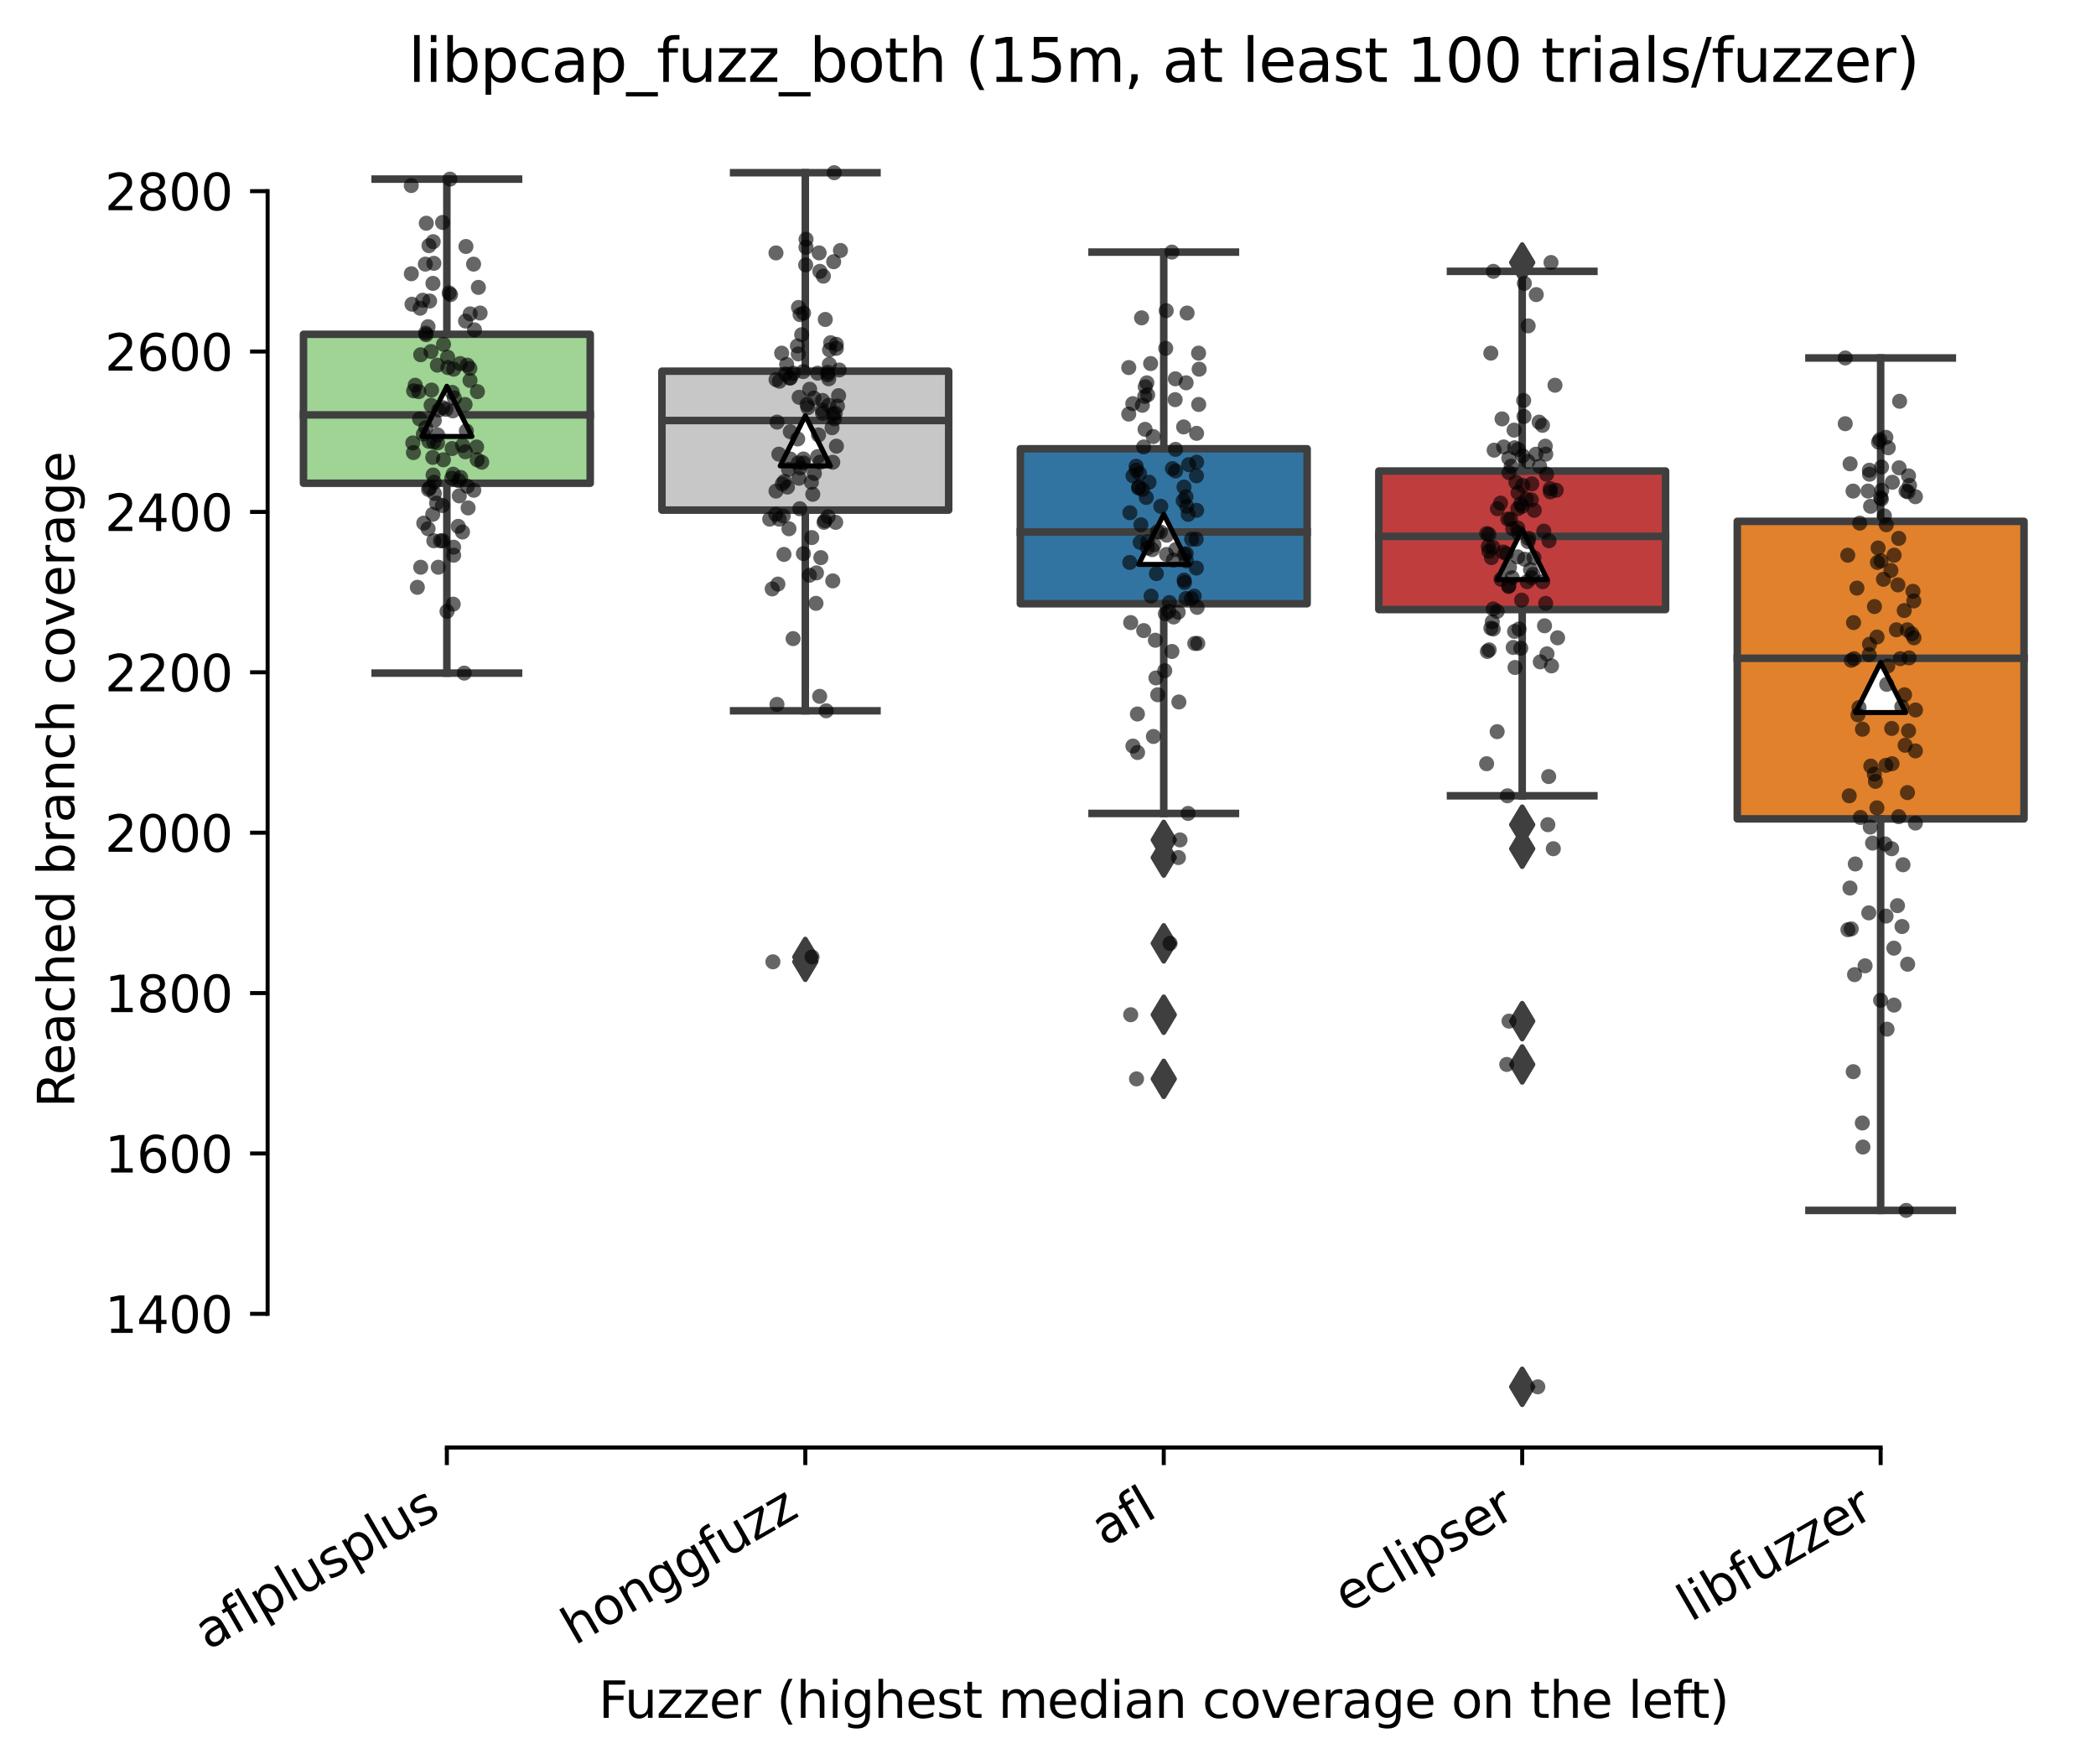 <?xml version="1.0" encoding="utf-8" standalone="no"?>
<!DOCTYPE svg PUBLIC "-//W3C//DTD SVG 1.1//EN"
  "http://www.w3.org/Graphics/SVG/1.1/DTD/svg11.dtd">
<svg xmlns:xlink="http://www.w3.org/1999/xlink" width="417.648pt" height="351.576pt" viewBox="0 0 417.648 351.576" xmlns="http://www.w3.org/2000/svg" version="1.1">
 <defs>
  <style type="text/css">*{stroke-linejoin: round; stroke-linecap: butt}</style>
 </defs>
 <g id="figure_1">
  <g id="patch_1">
   <path d="M 0 351.576 
L 417.648 351.576 
L 417.648 0 
L 0 0 
z
" style="fill: #ffffff"/>
  </g>
  <g id="axes_1">
   <g id="patch_2">
    <path d="M 53.328 288.43 
L 410.448 288.43 
L 410.448 22.318 
L 53.328 22.318 
z
" style="fill: #ffffff"/>
   </g>
   <g id="patch_3">
    <path d="M 60.471 96.292 
L 117.61 96.292 
L 117.61 66.612 
L 60.471 66.612 
L 60.471 96.292 
z
" clip-path="url(#p6562c92acf)" style="fill: #9fd495; stroke: #3f3f3f; stroke-width: 1.5; stroke-linejoin: miter"/>
   </g>
   <g id="patch_4">
    <path d="M 131.895 101.645 
L 189.034 101.645 
L 189.034 73.962 
L 131.895 73.962 
L 131.895 101.645 
z
" clip-path="url(#p6562c92acf)" style="fill: #c7c7c7; stroke: #3f3f3f; stroke-width: 1.5; stroke-linejoin: miter"/>
   </g>
   <g id="patch_5">
    <path d="M 203.319 120.301 
L 260.458 120.301 
L 260.458 89.421 
L 203.319 89.421 
L 203.319 120.301 
z
" clip-path="url(#p6562c92acf)" style="fill: #3274a1; stroke: #3f3f3f; stroke-width: 1.5; stroke-linejoin: miter"/>
   </g>
   <g id="patch_6">
    <path d="M 274.743 121.459 
L 331.882 121.459 
L 331.882 93.855 
L 274.743 93.855 
L 274.743 121.459 
z
" clip-path="url(#p6562c92acf)" style="fill: #c03d3e; stroke: #3f3f3f; stroke-width: 1.5; stroke-linejoin: miter"/>
   </g>
   <g id="patch_7">
    <path d="M 346.167 163.164 
L 403.306 163.164 
L 403.306 103.882 
L 346.167 103.882 
L 346.167 163.164 
z
" clip-path="url(#p6562c92acf)" style="fill: #e1812c; stroke: #3f3f3f; stroke-width: 1.5; stroke-linejoin: miter"/>
   </g>
   <g id="matplotlib.axis_1">
    <g id="xtick_1">
     <g id="line2d_1">
      <defs>
       <path id="m56c3a02661" d="M 0 0 
L 0 3.5 
" style="stroke: #000000; stroke-width: 0.8"/>
      </defs>
      <g>
       <use xlink:href="#m56c3a02661" x="89.04" y="288.43" style="stroke: #000000; stroke-width: 0.8"/>
      </g>
     </g>
     <g id="text_1">
      <!-- aflplusplus -->
      <g transform="translate(41.431 328.897) rotate(-30) scale(0.1 -0.1)">
       <defs>
        <path id="DejaVuSans-61" d="M 2194 1759 
Q 1497 1759 1228 1600 
Q 959 1441 959 1056 
Q 959 750 1161 570 
Q 1363 391 1709 391 
Q 2188 391 2477 730 
Q 2766 1069 2766 1631 
L 2766 1759 
L 2194 1759 
z
M 3341 1997 
L 3341 0 
L 2766 0 
L 2766 531 
Q 2569 213 2275 61 
Q 1981 -91 1556 -91 
Q 1019 -91 701 211 
Q 384 513 384 1019 
Q 384 1609 779 1909 
Q 1175 2209 1959 2209 
L 2766 2209 
L 2766 2266 
Q 2766 2663 2505 2880 
Q 2244 3097 1772 3097 
Q 1472 3097 1187 3025 
Q 903 2953 641 2809 
L 641 3341 
Q 956 3463 1253 3523 
Q 1550 3584 1831 3584 
Q 2591 3584 2966 3190 
Q 3341 2797 3341 1997 
z
" transform="scale(0.016)"/>
        <path id="DejaVuSans-66" d="M 2375 4863 
L 2375 4384 
L 1825 4384 
Q 1516 4384 1395 4259 
Q 1275 4134 1275 3809 
L 1275 3500 
L 2222 3500 
L 2222 3053 
L 1275 3053 
L 1275 0 
L 697 0 
L 697 3053 
L 147 3053 
L 147 3500 
L 697 3500 
L 697 3744 
Q 697 4328 969 4595 
Q 1241 4863 1831 4863 
L 2375 4863 
z
" transform="scale(0.016)"/>
        <path id="DejaVuSans-6c" d="M 603 4863 
L 1178 4863 
L 1178 0 
L 603 0 
L 603 4863 
z
" transform="scale(0.016)"/>
        <path id="DejaVuSans-70" d="M 1159 525 
L 1159 -1331 
L 581 -1331 
L 581 3500 
L 1159 3500 
L 1159 2969 
Q 1341 3281 1617 3432 
Q 1894 3584 2278 3584 
Q 2916 3584 3314 3078 
Q 3713 2572 3713 1747 
Q 3713 922 3314 415 
Q 2916 -91 2278 -91 
Q 1894 -91 1617 61 
Q 1341 213 1159 525 
z
M 3116 1747 
Q 3116 2381 2855 2742 
Q 2594 3103 2138 3103 
Q 1681 3103 1420 2742 
Q 1159 2381 1159 1747 
Q 1159 1113 1420 752 
Q 1681 391 2138 391 
Q 2594 391 2855 752 
Q 3116 1113 3116 1747 
z
" transform="scale(0.016)"/>
        <path id="DejaVuSans-75" d="M 544 1381 
L 544 3500 
L 1119 3500 
L 1119 1403 
Q 1119 906 1312 657 
Q 1506 409 1894 409 
Q 2359 409 2629 706 
Q 2900 1003 2900 1516 
L 2900 3500 
L 3475 3500 
L 3475 0 
L 2900 0 
L 2900 538 
Q 2691 219 2414 64 
Q 2138 -91 1772 -91 
Q 1169 -91 856 284 
Q 544 659 544 1381 
z
M 1991 3584 
L 1991 3584 
z
" transform="scale(0.016)"/>
        <path id="DejaVuSans-73" d="M 2834 3397 
L 2834 2853 
Q 2591 2978 2328 3040 
Q 2066 3103 1784 3103 
Q 1356 3103 1142 2972 
Q 928 2841 928 2578 
Q 928 2378 1081 2264 
Q 1234 2150 1697 2047 
L 1894 2003 
Q 2506 1872 2764 1633 
Q 3022 1394 3022 966 
Q 3022 478 2636 193 
Q 2250 -91 1575 -91 
Q 1294 -91 989 -36 
Q 684 19 347 128 
L 347 722 
Q 666 556 975 473 
Q 1284 391 1588 391 
Q 1994 391 2212 530 
Q 2431 669 2431 922 
Q 2431 1156 2273 1281 
Q 2116 1406 1581 1522 
L 1381 1569 
Q 847 1681 609 1914 
Q 372 2147 372 2553 
Q 372 3047 722 3315 
Q 1072 3584 1716 3584 
Q 2034 3584 2315 3537 
Q 2597 3491 2834 3397 
z
" transform="scale(0.016)"/>
       </defs>
       <use xlink:href="#DejaVuSans-61"/>
       <use xlink:href="#DejaVuSans-66" x="61.279"/>
       <use xlink:href="#DejaVuSans-6c" x="96.484"/>
       <use xlink:href="#DejaVuSans-70" x="124.268"/>
       <use xlink:href="#DejaVuSans-6c" x="187.744"/>
       <use xlink:href="#DejaVuSans-75" x="215.527"/>
       <use xlink:href="#DejaVuSans-73" x="278.906"/>
       <use xlink:href="#DejaVuSans-70" x="331.006"/>
       <use xlink:href="#DejaVuSans-6c" x="394.482"/>
       <use xlink:href="#DejaVuSans-75" x="422.266"/>
       <use xlink:href="#DejaVuSans-73" x="485.645"/>
      </g>
     </g>
    </g>
    <g id="xtick_2">
     <g id="line2d_2">
      <g>
       <use xlink:href="#m56c3a02661" x="160.464" y="288.43" style="stroke: #000000; stroke-width: 0.8"/>
      </g>
     </g>
     <g id="text_2">
      <!-- honggfuzz -->
      <g transform="translate(114.525 327.933) rotate(-30) scale(0.1 -0.1)">
       <defs>
        <path id="DejaVuSans-68" d="M 3513 2113 
L 3513 0 
L 2938 0 
L 2938 2094 
Q 2938 2591 2744 2837 
Q 2550 3084 2163 3084 
Q 1697 3084 1428 2787 
Q 1159 2491 1159 1978 
L 1159 0 
L 581 0 
L 581 4863 
L 1159 4863 
L 1159 2956 
Q 1366 3272 1645 3428 
Q 1925 3584 2291 3584 
Q 2894 3584 3203 3211 
Q 3513 2838 3513 2113 
z
" transform="scale(0.016)"/>
        <path id="DejaVuSans-6f" d="M 1959 3097 
Q 1497 3097 1228 2736 
Q 959 2375 959 1747 
Q 959 1119 1226 758 
Q 1494 397 1959 397 
Q 2419 397 2687 759 
Q 2956 1122 2956 1747 
Q 2956 2369 2687 2733 
Q 2419 3097 1959 3097 
z
M 1959 3584 
Q 2709 3584 3137 3096 
Q 3566 2609 3566 1747 
Q 3566 888 3137 398 
Q 2709 -91 1959 -91 
Q 1206 -91 779 398 
Q 353 888 353 1747 
Q 353 2609 779 3096 
Q 1206 3584 1959 3584 
z
" transform="scale(0.016)"/>
        <path id="DejaVuSans-6e" d="M 3513 2113 
L 3513 0 
L 2938 0 
L 2938 2094 
Q 2938 2591 2744 2837 
Q 2550 3084 2163 3084 
Q 1697 3084 1428 2787 
Q 1159 2491 1159 1978 
L 1159 0 
L 581 0 
L 581 3500 
L 1159 3500 
L 1159 2956 
Q 1366 3272 1645 3428 
Q 1925 3584 2291 3584 
Q 2894 3584 3203 3211 
Q 3513 2838 3513 2113 
z
" transform="scale(0.016)"/>
        <path id="DejaVuSans-67" d="M 2906 1791 
Q 2906 2416 2648 2759 
Q 2391 3103 1925 3103 
Q 1463 3103 1205 2759 
Q 947 2416 947 1791 
Q 947 1169 1205 825 
Q 1463 481 1925 481 
Q 2391 481 2648 825 
Q 2906 1169 2906 1791 
z
M 3481 434 
Q 3481 -459 3084 -895 
Q 2688 -1331 1869 -1331 
Q 1566 -1331 1297 -1286 
Q 1028 -1241 775 -1147 
L 775 -588 
Q 1028 -725 1275 -790 
Q 1522 -856 1778 -856 
Q 2344 -856 2625 -561 
Q 2906 -266 2906 331 
L 2906 616 
Q 2728 306 2450 153 
Q 2172 0 1784 0 
Q 1141 0 747 490 
Q 353 981 353 1791 
Q 353 2603 747 3093 
Q 1141 3584 1784 3584 
Q 2172 3584 2450 3431 
Q 2728 3278 2906 2969 
L 2906 3500 
L 3481 3500 
L 3481 434 
z
" transform="scale(0.016)"/>
        <path id="DejaVuSans-7a" d="M 353 3500 
L 3084 3500 
L 3084 2975 
L 922 459 
L 3084 459 
L 3084 0 
L 275 0 
L 275 525 
L 2438 3041 
L 353 3041 
L 353 3500 
z
" transform="scale(0.016)"/>
       </defs>
       <use xlink:href="#DejaVuSans-68"/>
       <use xlink:href="#DejaVuSans-6f" x="63.379"/>
       <use xlink:href="#DejaVuSans-6e" x="124.561"/>
       <use xlink:href="#DejaVuSans-67" x="187.939"/>
       <use xlink:href="#DejaVuSans-67" x="251.416"/>
       <use xlink:href="#DejaVuSans-66" x="314.893"/>
       <use xlink:href="#DejaVuSans-75" x="350.098"/>
       <use xlink:href="#DejaVuSans-7a" x="413.477"/>
       <use xlink:href="#DejaVuSans-7a" x="465.967"/>
      </g>
     </g>
    </g>
    <g id="xtick_3">
     <g id="line2d_3">
      <g>
       <use xlink:href="#m56c3a02661" x="231.888" y="288.43" style="stroke: #000000; stroke-width: 0.8"/>
      </g>
     </g>
     <g id="text_3">
      <!-- afl -->
      <g transform="translate(220.087 308.224) rotate(-30) scale(0.1 -0.1)">
       <use xlink:href="#DejaVuSans-61"/>
       <use xlink:href="#DejaVuSans-66" x="61.279"/>
       <use xlink:href="#DejaVuSans-6c" x="96.484"/>
      </g>
     </g>
    </g>
    <g id="xtick_4">
     <g id="line2d_4">
      <g>
       <use xlink:href="#m56c3a02661" x="303.312" y="288.43" style="stroke: #000000; stroke-width: 0.8"/>
      </g>
     </g>
     <g id="text_4">
      <!-- eclipser -->
      <g transform="translate(268.472 321.525) rotate(-30) scale(0.1 -0.1)">
       <defs>
        <path id="DejaVuSans-65" d="M 3597 1894 
L 3597 1613 
L 953 1613 
Q 991 1019 1311 708 
Q 1631 397 2203 397 
Q 2534 397 2845 478 
Q 3156 559 3463 722 
L 3463 178 
Q 3153 47 2828 -22 
Q 2503 -91 2169 -91 
Q 1331 -91 842 396 
Q 353 884 353 1716 
Q 353 2575 817 3079 
Q 1281 3584 2069 3584 
Q 2775 3584 3186 3129 
Q 3597 2675 3597 1894 
z
M 3022 2063 
Q 3016 2534 2758 2815 
Q 2500 3097 2075 3097 
Q 1594 3097 1305 2825 
Q 1016 2553 972 2059 
L 3022 2063 
z
" transform="scale(0.016)"/>
        <path id="DejaVuSans-63" d="M 3122 3366 
L 3122 2828 
Q 2878 2963 2633 3030 
Q 2388 3097 2138 3097 
Q 1578 3097 1268 2742 
Q 959 2388 959 1747 
Q 959 1106 1268 751 
Q 1578 397 2138 397 
Q 2388 397 2633 464 
Q 2878 531 3122 666 
L 3122 134 
Q 2881 22 2623 -34 
Q 2366 -91 2075 -91 
Q 1284 -91 818 406 
Q 353 903 353 1747 
Q 353 2603 823 3093 
Q 1294 3584 2113 3584 
Q 2378 3584 2631 3529 
Q 2884 3475 3122 3366 
z
" transform="scale(0.016)"/>
        <path id="DejaVuSans-69" d="M 603 3500 
L 1178 3500 
L 1178 0 
L 603 0 
L 603 3500 
z
M 603 4863 
L 1178 4863 
L 1178 4134 
L 603 4134 
L 603 4863 
z
" transform="scale(0.016)"/>
        <path id="DejaVuSans-72" d="M 2631 2963 
Q 2534 3019 2420 3045 
Q 2306 3072 2169 3072 
Q 1681 3072 1420 2755 
Q 1159 2438 1159 1844 
L 1159 0 
L 581 0 
L 581 3500 
L 1159 3500 
L 1159 2956 
Q 1341 3275 1631 3429 
Q 1922 3584 2338 3584 
Q 2397 3584 2469 3576 
Q 2541 3569 2628 3553 
L 2631 2963 
z
" transform="scale(0.016)"/>
       </defs>
       <use xlink:href="#DejaVuSans-65"/>
       <use xlink:href="#DejaVuSans-63" x="61.523"/>
       <use xlink:href="#DejaVuSans-6c" x="116.504"/>
       <use xlink:href="#DejaVuSans-69" x="144.287"/>
       <use xlink:href="#DejaVuSans-70" x="172.07"/>
       <use xlink:href="#DejaVuSans-73" x="235.547"/>
       <use xlink:href="#DejaVuSans-65" x="287.646"/>
       <use xlink:href="#DejaVuSans-72" x="349.17"/>
      </g>
     </g>
    </g>
    <g id="xtick_5">
     <g id="line2d_5">
      <g>
       <use xlink:href="#m56c3a02661" x="374.736" y="288.43" style="stroke: #000000; stroke-width: 0.8"/>
      </g>
     </g>
     <g id="text_5">
      <!-- libfuzzer -->
      <g transform="translate(336.87 323.272) rotate(-30) scale(0.1 -0.1)">
       <defs>
        <path id="DejaVuSans-62" d="M 3116 1747 
Q 3116 2381 2855 2742 
Q 2594 3103 2138 3103 
Q 1681 3103 1420 2742 
Q 1159 2381 1159 1747 
Q 1159 1113 1420 752 
Q 1681 391 2138 391 
Q 2594 391 2855 752 
Q 3116 1113 3116 1747 
z
M 1159 2969 
Q 1341 3281 1617 3432 
Q 1894 3584 2278 3584 
Q 2916 3584 3314 3078 
Q 3713 2572 3713 1747 
Q 3713 922 3314 415 
Q 2916 -91 2278 -91 
Q 1894 -91 1617 61 
Q 1341 213 1159 525 
L 1159 0 
L 581 0 
L 581 4863 
L 1159 4863 
L 1159 2969 
z
" transform="scale(0.016)"/>
       </defs>
       <use xlink:href="#DejaVuSans-6c"/>
       <use xlink:href="#DejaVuSans-69" x="27.783"/>
       <use xlink:href="#DejaVuSans-62" x="55.566"/>
       <use xlink:href="#DejaVuSans-66" x="119.043"/>
       <use xlink:href="#DejaVuSans-75" x="154.248"/>
       <use xlink:href="#DejaVuSans-7a" x="217.627"/>
       <use xlink:href="#DejaVuSans-7a" x="270.117"/>
       <use xlink:href="#DejaVuSans-65" x="322.607"/>
       <use xlink:href="#DejaVuSans-72" x="384.131"/>
      </g>
     </g>
    </g>
    <g id="text_6">
     <!-- Fuzzer (highest median coverage on the left) -->
     <g transform="translate(119.27 342.297) scale(0.1 -0.1)">
      <defs>
       <path id="DejaVuSans-46" d="M 628 4666 
L 3309 4666 
L 3309 4134 
L 1259 4134 
L 1259 2759 
L 3109 2759 
L 3109 2228 
L 1259 2228 
L 1259 0 
L 628 0 
L 628 4666 
z
" transform="scale(0.016)"/>
       <path id="DejaVuSans-20" transform="scale(0.016)"/>
       <path id="DejaVuSans-28" d="M 1984 4856 
Q 1566 4138 1362 3434 
Q 1159 2731 1159 2009 
Q 1159 1288 1364 580 
Q 1569 -128 1984 -844 
L 1484 -844 
Q 1016 -109 783 600 
Q 550 1309 550 2009 
Q 550 2706 781 3412 
Q 1013 4119 1484 4856 
L 1984 4856 
z
" transform="scale(0.016)"/>
       <path id="DejaVuSans-74" d="M 1172 4494 
L 1172 3500 
L 2356 3500 
L 2356 3053 
L 1172 3053 
L 1172 1153 
Q 1172 725 1289 603 
Q 1406 481 1766 481 
L 2356 481 
L 2356 0 
L 1766 0 
Q 1100 0 847 248 
Q 594 497 594 1153 
L 594 3053 
L 172 3053 
L 172 3500 
L 594 3500 
L 594 4494 
L 1172 4494 
z
" transform="scale(0.016)"/>
       <path id="DejaVuSans-6d" d="M 3328 2828 
Q 3544 3216 3844 3400 
Q 4144 3584 4550 3584 
Q 5097 3584 5394 3201 
Q 5691 2819 5691 2113 
L 5691 0 
L 5113 0 
L 5113 2094 
Q 5113 2597 4934 2840 
Q 4756 3084 4391 3084 
Q 3944 3084 3684 2787 
Q 3425 2491 3425 1978 
L 3425 0 
L 2847 0 
L 2847 2094 
Q 2847 2600 2669 2842 
Q 2491 3084 2119 3084 
Q 1678 3084 1418 2786 
Q 1159 2488 1159 1978 
L 1159 0 
L 581 0 
L 581 3500 
L 1159 3500 
L 1159 2956 
Q 1356 3278 1631 3431 
Q 1906 3584 2284 3584 
Q 2666 3584 2933 3390 
Q 3200 3197 3328 2828 
z
" transform="scale(0.016)"/>
       <path id="DejaVuSans-64" d="M 2906 2969 
L 2906 4863 
L 3481 4863 
L 3481 0 
L 2906 0 
L 2906 525 
Q 2725 213 2448 61 
Q 2172 -91 1784 -91 
Q 1150 -91 751 415 
Q 353 922 353 1747 
Q 353 2572 751 3078 
Q 1150 3584 1784 3584 
Q 2172 3584 2448 3432 
Q 2725 3281 2906 2969 
z
M 947 1747 
Q 947 1113 1208 752 
Q 1469 391 1925 391 
Q 2381 391 2643 752 
Q 2906 1113 2906 1747 
Q 2906 2381 2643 2742 
Q 2381 3103 1925 3103 
Q 1469 3103 1208 2742 
Q 947 2381 947 1747 
z
" transform="scale(0.016)"/>
       <path id="DejaVuSans-76" d="M 191 3500 
L 800 3500 
L 1894 563 
L 2988 3500 
L 3597 3500 
L 2284 0 
L 1503 0 
L 191 3500 
z
" transform="scale(0.016)"/>
       <path id="DejaVuSans-29" d="M 513 4856 
L 1013 4856 
Q 1481 4119 1714 3412 
Q 1947 2706 1947 2009 
Q 1947 1309 1714 600 
Q 1481 -109 1013 -844 
L 513 -844 
Q 928 -128 1133 580 
Q 1338 1288 1338 2009 
Q 1338 2731 1133 3434 
Q 928 4138 513 4856 
z
" transform="scale(0.016)"/>
      </defs>
      <use xlink:href="#DejaVuSans-46"/>
      <use xlink:href="#DejaVuSans-75" x="52.02"/>
      <use xlink:href="#DejaVuSans-7a" x="115.398"/>
      <use xlink:href="#DejaVuSans-7a" x="167.889"/>
      <use xlink:href="#DejaVuSans-65" x="220.379"/>
      <use xlink:href="#DejaVuSans-72" x="281.902"/>
      <use xlink:href="#DejaVuSans-20" x="323.016"/>
      <use xlink:href="#DejaVuSans-28" x="354.803"/>
      <use xlink:href="#DejaVuSans-68" x="393.816"/>
      <use xlink:href="#DejaVuSans-69" x="457.195"/>
      <use xlink:href="#DejaVuSans-67" x="484.979"/>
      <use xlink:href="#DejaVuSans-68" x="548.455"/>
      <use xlink:href="#DejaVuSans-65" x="611.834"/>
      <use xlink:href="#DejaVuSans-73" x="673.357"/>
      <use xlink:href="#DejaVuSans-74" x="725.457"/>
      <use xlink:href="#DejaVuSans-20" x="764.666"/>
      <use xlink:href="#DejaVuSans-6d" x="796.453"/>
      <use xlink:href="#DejaVuSans-65" x="893.865"/>
      <use xlink:href="#DejaVuSans-64" x="955.389"/>
      <use xlink:href="#DejaVuSans-69" x="1018.865"/>
      <use xlink:href="#DejaVuSans-61" x="1046.648"/>
      <use xlink:href="#DejaVuSans-6e" x="1107.928"/>
      <use xlink:href="#DejaVuSans-20" x="1171.307"/>
      <use xlink:href="#DejaVuSans-63" x="1203.094"/>
      <use xlink:href="#DejaVuSans-6f" x="1258.074"/>
      <use xlink:href="#DejaVuSans-76" x="1319.256"/>
      <use xlink:href="#DejaVuSans-65" x="1378.436"/>
      <use xlink:href="#DejaVuSans-72" x="1439.959"/>
      <use xlink:href="#DejaVuSans-61" x="1481.072"/>
      <use xlink:href="#DejaVuSans-67" x="1542.352"/>
      <use xlink:href="#DejaVuSans-65" x="1605.828"/>
      <use xlink:href="#DejaVuSans-20" x="1667.352"/>
      <use xlink:href="#DejaVuSans-6f" x="1699.139"/>
      <use xlink:href="#DejaVuSans-6e" x="1760.32"/>
      <use xlink:href="#DejaVuSans-20" x="1823.699"/>
      <use xlink:href="#DejaVuSans-74" x="1855.486"/>
      <use xlink:href="#DejaVuSans-68" x="1894.695"/>
      <use xlink:href="#DejaVuSans-65" x="1958.074"/>
      <use xlink:href="#DejaVuSans-20" x="2019.598"/>
      <use xlink:href="#DejaVuSans-6c" x="2051.385"/>
      <use xlink:href="#DejaVuSans-65" x="2079.168"/>
      <use xlink:href="#DejaVuSans-66" x="2140.691"/>
      <use xlink:href="#DejaVuSans-74" x="2174.146"/>
      <use xlink:href="#DejaVuSans-29" x="2213.355"/>
     </g>
    </g>
   </g>
   <g id="matplotlib.axis_2">
    <g id="ytick_1">
     <g id="line2d_6">
      <defs>
       <path id="maea2b7e226" d="M 0 0 
L -3.5 0 
" style="stroke: #000000; stroke-width: 0.8"/>
      </defs>
      <g>
       <use xlink:href="#maea2b7e226" x="53.328" y="261.793" style="stroke: #000000; stroke-width: 0.8"/>
      </g>
     </g>
     <g id="text_7">
      <!-- 1400 -->
      <g transform="translate(20.878 265.593) scale(0.1 -0.1)">
       <defs>
        <path id="DejaVuSans-31" d="M 794 531 
L 1825 531 
L 1825 4091 
L 703 3866 
L 703 4441 
L 1819 4666 
L 2450 4666 
L 2450 531 
L 3481 531 
L 3481 0 
L 794 0 
L 794 531 
z
" transform="scale(0.016)"/>
        <path id="DejaVuSans-34" d="M 2419 4116 
L 825 1625 
L 2419 1625 
L 2419 4116 
z
M 2253 4666 
L 3047 4666 
L 3047 1625 
L 3713 1625 
L 3713 1100 
L 3047 1100 
L 3047 0 
L 2419 0 
L 2419 1100 
L 313 1100 
L 313 1709 
L 2253 4666 
z
" transform="scale(0.016)"/>
        <path id="DejaVuSans-30" d="M 2034 4250 
Q 1547 4250 1301 3770 
Q 1056 3291 1056 2328 
Q 1056 1369 1301 889 
Q 1547 409 2034 409 
Q 2525 409 2770 889 
Q 3016 1369 3016 2328 
Q 3016 3291 2770 3770 
Q 2525 4250 2034 4250 
z
M 2034 4750 
Q 2819 4750 3233 4129 
Q 3647 3509 3647 2328 
Q 3647 1150 3233 529 
Q 2819 -91 2034 -91 
Q 1250 -91 836 529 
Q 422 1150 422 2328 
Q 422 3509 836 4129 
Q 1250 4750 2034 4750 
z
" transform="scale(0.016)"/>
       </defs>
       <use xlink:href="#DejaVuSans-31"/>
       <use xlink:href="#DejaVuSans-34" x="63.623"/>
       <use xlink:href="#DejaVuSans-30" x="127.246"/>
       <use xlink:href="#DejaVuSans-30" x="190.869"/>
      </g>
     </g>
    </g>
    <g id="ytick_2">
     <g id="line2d_7">
      <g>
       <use xlink:href="#maea2b7e226" x="53.328" y="229.836" style="stroke: #000000; stroke-width: 0.8"/>
      </g>
     </g>
     <g id="text_8">
      <!-- 1600 -->
      <g transform="translate(20.878 233.635) scale(0.1 -0.1)">
       <defs>
        <path id="DejaVuSans-36" d="M 2113 2584 
Q 1688 2584 1439 2293 
Q 1191 2003 1191 1497 
Q 1191 994 1439 701 
Q 1688 409 2113 409 
Q 2538 409 2786 701 
Q 3034 994 3034 1497 
Q 3034 2003 2786 2293 
Q 2538 2584 2113 2584 
z
M 3366 4563 
L 3366 3988 
Q 3128 4100 2886 4159 
Q 2644 4219 2406 4219 
Q 1781 4219 1451 3797 
Q 1122 3375 1075 2522 
Q 1259 2794 1537 2939 
Q 1816 3084 2150 3084 
Q 2853 3084 3261 2657 
Q 3669 2231 3669 1497 
Q 3669 778 3244 343 
Q 2819 -91 2113 -91 
Q 1303 -91 875 529 
Q 447 1150 447 2328 
Q 447 3434 972 4092 
Q 1497 4750 2381 4750 
Q 2619 4750 2861 4703 
Q 3103 4656 3366 4563 
z
" transform="scale(0.016)"/>
       </defs>
       <use xlink:href="#DejaVuSans-31"/>
       <use xlink:href="#DejaVuSans-36" x="63.623"/>
       <use xlink:href="#DejaVuSans-30" x="127.246"/>
       <use xlink:href="#DejaVuSans-30" x="190.869"/>
      </g>
     </g>
    </g>
    <g id="ytick_3">
     <g id="line2d_8">
      <g>
       <use xlink:href="#maea2b7e226" x="53.328" y="197.878" style="stroke: #000000; stroke-width: 0.8"/>
      </g>
     </g>
     <g id="text_9">
      <!-- 1800 -->
      <g transform="translate(20.878 201.677) scale(0.1 -0.1)">
       <defs>
        <path id="DejaVuSans-38" d="M 2034 2216 
Q 1584 2216 1326 1975 
Q 1069 1734 1069 1313 
Q 1069 891 1326 650 
Q 1584 409 2034 409 
Q 2484 409 2743 651 
Q 3003 894 3003 1313 
Q 3003 1734 2745 1975 
Q 2488 2216 2034 2216 
z
M 1403 2484 
Q 997 2584 770 2862 
Q 544 3141 544 3541 
Q 544 4100 942 4425 
Q 1341 4750 2034 4750 
Q 2731 4750 3128 4425 
Q 3525 4100 3525 3541 
Q 3525 3141 3298 2862 
Q 3072 2584 2669 2484 
Q 3125 2378 3379 2068 
Q 3634 1759 3634 1313 
Q 3634 634 3220 271 
Q 2806 -91 2034 -91 
Q 1263 -91 848 271 
Q 434 634 434 1313 
Q 434 1759 690 2068 
Q 947 2378 1403 2484 
z
M 1172 3481 
Q 1172 3119 1398 2916 
Q 1625 2713 2034 2713 
Q 2441 2713 2670 2916 
Q 2900 3119 2900 3481 
Q 2900 3844 2670 4047 
Q 2441 4250 2034 4250 
Q 1625 4250 1398 4047 
Q 1172 3844 1172 3481 
z
" transform="scale(0.016)"/>
       </defs>
       <use xlink:href="#DejaVuSans-31"/>
       <use xlink:href="#DejaVuSans-38" x="63.623"/>
       <use xlink:href="#DejaVuSans-30" x="127.246"/>
       <use xlink:href="#DejaVuSans-30" x="190.869"/>
      </g>
     </g>
    </g>
    <g id="ytick_4">
     <g id="line2d_9">
      <g>
       <use xlink:href="#maea2b7e226" x="53.328" y="165.92" style="stroke: #000000; stroke-width: 0.8"/>
      </g>
     </g>
     <g id="text_10">
      <!-- 2000 -->
      <g transform="translate(20.878 169.719) scale(0.1 -0.1)">
       <defs>
        <path id="DejaVuSans-32" d="M 1228 531 
L 3431 531 
L 3431 0 
L 469 0 
L 469 531 
Q 828 903 1448 1529 
Q 2069 2156 2228 2338 
Q 2531 2678 2651 2914 
Q 2772 3150 2772 3378 
Q 2772 3750 2511 3984 
Q 2250 4219 1831 4219 
Q 1534 4219 1204 4116 
Q 875 4013 500 3803 
L 500 4441 
Q 881 4594 1212 4672 
Q 1544 4750 1819 4750 
Q 2544 4750 2975 4387 
Q 3406 4025 3406 3419 
Q 3406 3131 3298 2873 
Q 3191 2616 2906 2266 
Q 2828 2175 2409 1742 
Q 1991 1309 1228 531 
z
" transform="scale(0.016)"/>
       </defs>
       <use xlink:href="#DejaVuSans-32"/>
       <use xlink:href="#DejaVuSans-30" x="63.623"/>
       <use xlink:href="#DejaVuSans-30" x="127.246"/>
       <use xlink:href="#DejaVuSans-30" x="190.869"/>
      </g>
     </g>
    </g>
    <g id="ytick_5">
     <g id="line2d_10">
      <g>
       <use xlink:href="#maea2b7e226" x="53.328" y="133.962" style="stroke: #000000; stroke-width: 0.8"/>
      </g>
     </g>
     <g id="text_11">
      <!-- 2200 -->
      <g transform="translate(20.878 137.762) scale(0.1 -0.1)">
       <use xlink:href="#DejaVuSans-32"/>
       <use xlink:href="#DejaVuSans-32" x="63.623"/>
       <use xlink:href="#DejaVuSans-30" x="127.246"/>
       <use xlink:href="#DejaVuSans-30" x="190.869"/>
      </g>
     </g>
    </g>
    <g id="ytick_6">
     <g id="line2d_11">
      <g>
       <use xlink:href="#maea2b7e226" x="53.328" y="102.005" style="stroke: #000000; stroke-width: 0.8"/>
      </g>
     </g>
     <g id="text_12">
      <!-- 2400 -->
      <g transform="translate(20.878 105.804) scale(0.1 -0.1)">
       <use xlink:href="#DejaVuSans-32"/>
       <use xlink:href="#DejaVuSans-34" x="63.623"/>
       <use xlink:href="#DejaVuSans-30" x="127.246"/>
       <use xlink:href="#DejaVuSans-30" x="190.869"/>
      </g>
     </g>
    </g>
    <g id="ytick_7">
     <g id="line2d_12">
      <g>
       <use xlink:href="#maea2b7e226" x="53.328" y="70.047" style="stroke: #000000; stroke-width: 0.8"/>
      </g>
     </g>
     <g id="text_13">
      <!-- 2600 -->
      <g transform="translate(20.878 73.846) scale(0.1 -0.1)">
       <use xlink:href="#DejaVuSans-32"/>
       <use xlink:href="#DejaVuSans-36" x="63.623"/>
       <use xlink:href="#DejaVuSans-30" x="127.246"/>
       <use xlink:href="#DejaVuSans-30" x="190.869"/>
      </g>
     </g>
    </g>
    <g id="ytick_8">
     <g id="line2d_13">
      <g>
       <use xlink:href="#maea2b7e226" x="53.328" y="38.089" style="stroke: #000000; stroke-width: 0.8"/>
      </g>
     </g>
     <g id="text_14">
      <!-- 2800 -->
      <g transform="translate(20.878 41.888) scale(0.1 -0.1)">
       <use xlink:href="#DejaVuSans-32"/>
       <use xlink:href="#DejaVuSans-38" x="63.623"/>
       <use xlink:href="#DejaVuSans-30" x="127.246"/>
       <use xlink:href="#DejaVuSans-30" x="190.869"/>
      </g>
     </g>
    </g>
    <g id="text_15">
     <!-- Reached branch coverage -->
     <g transform="translate(14.798 220.706) rotate(-90) scale(0.1 -0.1)">
      <defs>
       <path id="DejaVuSans-52" d="M 2841 2188 
Q 3044 2119 3236 1894 
Q 3428 1669 3622 1275 
L 4263 0 
L 3584 0 
L 2988 1197 
Q 2756 1666 2539 1819 
Q 2322 1972 1947 1972 
L 1259 1972 
L 1259 0 
L 628 0 
L 628 4666 
L 2053 4666 
Q 2853 4666 3247 4331 
Q 3641 3997 3641 3322 
Q 3641 2881 3436 2590 
Q 3231 2300 2841 2188 
z
M 1259 4147 
L 1259 2491 
L 2053 2491 
Q 2509 2491 2742 2702 
Q 2975 2913 2975 3322 
Q 2975 3731 2742 3939 
Q 2509 4147 2053 4147 
L 1259 4147 
z
" transform="scale(0.016)"/>
      </defs>
      <use xlink:href="#DejaVuSans-52"/>
      <use xlink:href="#DejaVuSans-65" x="64.982"/>
      <use xlink:href="#DejaVuSans-61" x="126.506"/>
      <use xlink:href="#DejaVuSans-63" x="187.785"/>
      <use xlink:href="#DejaVuSans-68" x="242.766"/>
      <use xlink:href="#DejaVuSans-65" x="306.145"/>
      <use xlink:href="#DejaVuSans-64" x="367.668"/>
      <use xlink:href="#DejaVuSans-20" x="431.145"/>
      <use xlink:href="#DejaVuSans-62" x="462.932"/>
      <use xlink:href="#DejaVuSans-72" x="526.408"/>
      <use xlink:href="#DejaVuSans-61" x="567.521"/>
      <use xlink:href="#DejaVuSans-6e" x="628.801"/>
      <use xlink:href="#DejaVuSans-63" x="692.18"/>
      <use xlink:href="#DejaVuSans-68" x="747.16"/>
      <use xlink:href="#DejaVuSans-20" x="810.539"/>
      <use xlink:href="#DejaVuSans-63" x="842.326"/>
      <use xlink:href="#DejaVuSans-6f" x="897.307"/>
      <use xlink:href="#DejaVuSans-76" x="958.488"/>
      <use xlink:href="#DejaVuSans-65" x="1017.668"/>
      <use xlink:href="#DejaVuSans-72" x="1079.191"/>
      <use xlink:href="#DejaVuSans-61" x="1120.305"/>
      <use xlink:href="#DejaVuSans-67" x="1181.584"/>
      <use xlink:href="#DejaVuSans-65" x="1245.061"/>
     </g>
    </g>
   </g>
   <g id="line2d_14">
    <path d="M 89.04 96.292 
L 89.04 134.122 
" clip-path="url(#p6562c92acf)" style="fill: none; stroke: #3f3f3f; stroke-width: 1.5; stroke-linecap: square"/>
   </g>
   <g id="line2d_15">
    <path d="M 89.04 66.612 
L 89.04 35.692 
" clip-path="url(#p6562c92acf)" style="fill: none; stroke: #3f3f3f; stroke-width: 1.5; stroke-linecap: square"/>
   </g>
   <g id="line2d_16">
    <path d="M 74.755 134.122 
L 103.325 134.122 
" clip-path="url(#p6562c92acf)" style="fill: none; stroke: #3f3f3f; stroke-width: 1.5; stroke-linecap: square"/>
   </g>
   <g id="line2d_17">
    <path d="M 74.755 35.692 
L 103.325 35.692 
" clip-path="url(#p6562c92acf)" style="fill: none; stroke: #3f3f3f; stroke-width: 1.5; stroke-linecap: square"/>
   </g>
   <g id="line2d_18"/>
   <g id="line2d_19">
    <path d="M 160.464 101.645 
L 160.464 141.632 
" clip-path="url(#p6562c92acf)" style="fill: none; stroke: #3f3f3f; stroke-width: 1.5; stroke-linecap: square"/>
   </g>
   <g id="line2d_20">
    <path d="M 160.464 73.962 
L 160.464 34.414 
" clip-path="url(#p6562c92acf)" style="fill: none; stroke: #3f3f3f; stroke-width: 1.5; stroke-linecap: square"/>
   </g>
   <g id="line2d_21">
    <path d="M 146.179 141.632 
L 174.749 141.632 
" clip-path="url(#p6562c92acf)" style="fill: none; stroke: #3f3f3f; stroke-width: 1.5; stroke-linecap: square"/>
   </g>
   <g id="line2d_22">
    <path d="M 146.179 34.414 
L 174.749 34.414 
" clip-path="url(#p6562c92acf)" style="fill: none; stroke: #3f3f3f; stroke-width: 1.5; stroke-linecap: square"/>
   </g>
   <g id="line2d_23">
    <defs>
     <path id="m3b22ad8ecb" d="M -0 3.536 
L 2.121 0 
L -0 -3.536 
L -2.121 -0 
z
" style="stroke: #3f3f3f; stroke-linejoin: miter"/>
    </defs>
    <g clip-path="url(#p6562c92acf)">
     <use xlink:href="#m3b22ad8ecb" x="160.464" y="190.687" style="fill: #3f3f3f; stroke: #3f3f3f; stroke-linejoin: miter"/>
     <use xlink:href="#m3b22ad8ecb" x="160.464" y="191.646" style="fill: #3f3f3f; stroke: #3f3f3f; stroke-linejoin: miter"/>
    </g>
   </g>
   <g id="line2d_24">
    <path d="M 231.888 120.301 
L 231.888 162.085 
" clip-path="url(#p6562c92acf)" style="fill: none; stroke: #3f3f3f; stroke-width: 1.5; stroke-linecap: square"/>
   </g>
   <g id="line2d_25">
    <path d="M 231.888 89.421 
L 231.888 50.233 
" clip-path="url(#p6562c92acf)" style="fill: none; stroke: #3f3f3f; stroke-width: 1.5; stroke-linecap: square"/>
   </g>
   <g id="line2d_26">
    <path d="M 217.603 162.085 
L 246.173 162.085 
" clip-path="url(#p6562c92acf)" style="fill: none; stroke: #3f3f3f; stroke-width: 1.5; stroke-linecap: square"/>
   </g>
   <g id="line2d_27">
    <path d="M 217.603 50.233 
L 246.173 50.233 
" clip-path="url(#p6562c92acf)" style="fill: none; stroke: #3f3f3f; stroke-width: 1.5; stroke-linecap: square"/>
   </g>
   <g id="line2d_28">
    <g clip-path="url(#p6562c92acf)">
     <use xlink:href="#m3b22ad8ecb" x="231.888" y="170.874" style="fill: #3f3f3f; stroke: #3f3f3f; stroke-linejoin: miter"/>
     <use xlink:href="#m3b22ad8ecb" x="231.888" y="187.971" style="fill: #3f3f3f; stroke: #3f3f3f; stroke-linejoin: miter"/>
     <use xlink:href="#m3b22ad8ecb" x="231.888" y="214.975" style="fill: #3f3f3f; stroke: #3f3f3f; stroke-linejoin: miter"/>
     <use xlink:href="#m3b22ad8ecb" x="231.888" y="202.192" style="fill: #3f3f3f; stroke: #3f3f3f; stroke-linejoin: miter"/>
     <use xlink:href="#m3b22ad8ecb" x="231.888" y="167.358" style="fill: #3f3f3f; stroke: #3f3f3f; stroke-linejoin: miter"/>
    </g>
   </g>
   <g id="line2d_29">
    <path d="M 303.312 121.459 
L 303.312 158.57 
" clip-path="url(#p6562c92acf)" style="fill: none; stroke: #3f3f3f; stroke-width: 1.5; stroke-linecap: square"/>
   </g>
   <g id="line2d_30">
    <path d="M 303.312 93.855 
L 303.312 54.068 
" clip-path="url(#p6562c92acf)" style="fill: none; stroke: #3f3f3f; stroke-width: 1.5; stroke-linecap: square"/>
   </g>
   <g id="line2d_31">
    <path d="M 289.027 158.57 
L 317.597 158.57 
" clip-path="url(#p6562c92acf)" style="fill: none; stroke: #3f3f3f; stroke-width: 1.5; stroke-linecap: square"/>
   </g>
   <g id="line2d_32">
    <path d="M 289.027 54.068 
L 317.597 54.068 
" clip-path="url(#p6562c92acf)" style="fill: none; stroke: #3f3f3f; stroke-width: 1.5; stroke-linecap: square"/>
   </g>
   <g id="line2d_33">
    <g clip-path="url(#p6562c92acf)">
     <use xlink:href="#m3b22ad8ecb" x="303.312" y="164.322" style="fill: #3f3f3f; stroke: #3f3f3f; stroke-linejoin: miter"/>
     <use xlink:href="#m3b22ad8ecb" x="303.312" y="203.471" style="fill: #3f3f3f; stroke: #3f3f3f; stroke-linejoin: miter"/>
     <use xlink:href="#m3b22ad8ecb" x="303.312" y="212.099" style="fill: #3f3f3f; stroke: #3f3f3f; stroke-linejoin: miter"/>
     <use xlink:href="#m3b22ad8ecb" x="303.312" y="276.334" style="fill: #3f3f3f; stroke: #3f3f3f; stroke-linejoin: miter"/>
     <use xlink:href="#m3b22ad8ecb" x="303.312" y="169.116" style="fill: #3f3f3f; stroke: #3f3f3f; stroke-linejoin: miter"/>
     <use xlink:href="#m3b22ad8ecb" x="303.312" y="52.31" style="fill: #3f3f3f; stroke: #3f3f3f; stroke-linejoin: miter"/>
    </g>
   </g>
   <g id="line2d_34">
    <path d="M 374.736 163.164 
L 374.736 241.181 
" clip-path="url(#p6562c92acf)" style="fill: none; stroke: #3f3f3f; stroke-width: 1.5; stroke-linecap: square"/>
   </g>
   <g id="line2d_35">
    <path d="M 374.736 103.882 
L 374.736 71.325 
" clip-path="url(#p6562c92acf)" style="fill: none; stroke: #3f3f3f; stroke-width: 1.5; stroke-linecap: square"/>
   </g>
   <g id="line2d_36">
    <path d="M 360.451 241.181 
L 389.021 241.181 
" clip-path="url(#p6562c92acf)" style="fill: none; stroke: #3f3f3f; stroke-width: 1.5; stroke-linecap: square"/>
   </g>
   <g id="line2d_37">
    <path d="M 360.451 71.325 
L 389.021 71.325 
" clip-path="url(#p6562c92acf)" style="fill: none; stroke: #3f3f3f; stroke-width: 1.5; stroke-linecap: square"/>
   </g>
   <g id="line2d_38"/>
   <g id="line2d_39">
    <path d="M 60.471 82.67 
L 117.61 82.67 
" clip-path="url(#p6562c92acf)" style="fill: none; stroke: #3f3f3f; stroke-width: 1.5; stroke-linecap: square"/>
   </g>
   <g id="line2d_40">
    <defs>
     <path id="m99b692e968" d="M 0 -5 
L -5 5 
L 5 5 
z
" style="stroke: #000000; stroke-linejoin: miter"/>
    </defs>
    <g clip-path="url(#p6562c92acf)">
     <use xlink:href="#m99b692e968" x="89.04" y="81.969" style="fill: #ffffff; stroke: #000000; stroke-linejoin: miter"/>
    </g>
   </g>
   <g id="line2d_41">
    <path d="M 131.895 83.789 
L 189.034 83.789 
" clip-path="url(#p6562c92acf)" style="fill: none; stroke: #3f3f3f; stroke-width: 1.5; stroke-linecap: square"/>
   </g>
   <g id="line2d_42">
    <g clip-path="url(#p6562c92acf)">
     <use xlink:href="#m99b692e968" x="160.464" y="87.833" style="fill: #ffffff; stroke: #000000; stroke-linejoin: miter"/>
    </g>
   </g>
   <g id="line2d_43">
    <path d="M 203.319 105.999 
L 260.458 105.999 
" clip-path="url(#p6562c92acf)" style="fill: none; stroke: #3f3f3f; stroke-width: 1.5; stroke-linecap: square"/>
   </g>
   <g id="line2d_44">
    <g clip-path="url(#p6562c92acf)">
     <use xlink:href="#m99b692e968" x="231.888" y="107.46" style="fill: #ffffff; stroke: #000000; stroke-linejoin: miter"/>
    </g>
   </g>
   <g id="line2d_45">
    <path d="M 274.743 106.878 
L 331.882 106.878 
" clip-path="url(#p6562c92acf)" style="fill: none; stroke: #3f3f3f; stroke-width: 1.5; stroke-linecap: square"/>
   </g>
   <g id="line2d_46">
    <g clip-path="url(#p6562c92acf)">
     <use xlink:href="#m99b692e968" x="303.312" y="110.48" style="fill: #ffffff; stroke: #000000; stroke-linejoin: miter"/>
    </g>
   </g>
   <g id="line2d_47">
    <path d="M 346.167 131.166 
L 403.306 131.166 
" clip-path="url(#p6562c92acf)" style="fill: none; stroke: #3f3f3f; stroke-width: 1.5; stroke-linecap: square"/>
   </g>
   <g id="line2d_48">
    <g clip-path="url(#p6562c92acf)">
     <use xlink:href="#m99b692e968" x="374.736" y="136.979" style="fill: #ffffff; stroke: #000000; stroke-linejoin: miter"/>
    </g>
   </g>
   <g id="patch_8">
    <path d="M 53.328 261.793 
L 53.328 38.089 
" style="fill: none; stroke: #000000; stroke-width: 0.8; stroke-linejoin: miter; stroke-linecap: square"/>
   </g>
   <g id="patch_9">
    <path d="M 89.04 288.43 
L 374.736 288.43 
" style="fill: none; stroke: #000000; stroke-width: 0.8; stroke-linejoin: miter; stroke-linecap: square"/>
   </g>
   <g id="PathCollection_1">
    <defs>
     <path id="m6c72549fc7" d="M 0 1.5 
C 0.398 1.5 0.779 1.342 1.061 1.061 
C 1.342 0.779 1.5 0.398 1.5 0 
C 1.5 -0.398 1.342 -0.779 1.061 -1.061 
C 0.779 -1.342 0.398 -1.5 0 -1.5 
C -0.398 -1.5 -0.779 -1.342 -1.061 -1.061 
C -1.342 -0.779 -1.5 -0.398 -1.5 0 
C -1.5 0.398 -1.342 0.779 -1.061 1.061 
C -0.779 1.342 -0.398 1.5 0 1.5 
z
"/>
    </defs>
    <g clip-path="url(#p6562c92acf)">
     <use xlink:href="#m6c72549fc7" x="92.173" y="88.742" style="fill-opacity: 0.6"/>
     <use xlink:href="#m6c72549fc7" x="85.876" y="70.047" style="fill-opacity: 0.6"/>
     <use xlink:href="#m6c72549fc7" x="95.995" y="92.098" style="fill-opacity: 0.6"/>
     <use xlink:href="#m6c72549fc7" x="91.42" y="95.773" style="fill-opacity: 0.6"/>
     <use xlink:href="#m6c72549fc7" x="84.899" y="66.691" style="fill-opacity: 0.6"/>
     <use xlink:href="#m6c72549fc7" x="90.295" y="94.495" style="fill-opacity: 0.6"/>
     <use xlink:href="#m6c72549fc7" x="83.828" y="113.03" style="fill-opacity: 0.6"/>
     <use xlink:href="#m6c72549fc7" x="85.294" y="65.094" style="fill-opacity: 0.6"/>
     <use xlink:href="#m6c72549fc7" x="90.394" y="110.633" style="fill-opacity: 0.6"/>
     <use xlink:href="#m6c72549fc7" x="83.608" y="83.469" style="fill-opacity: 0.6"/>
     <use xlink:href="#m6c72549fc7" x="86.995" y="100.247" style="fill-opacity: 0.6"/>
     <use xlink:href="#m6c72549fc7" x="90.537" y="79.315" style="fill-opacity: 0.6"/>
     <use xlink:href="#m6c72549fc7" x="87.33" y="113.03" style="fill-opacity: 0.6"/>
     <use xlink:href="#m6c72549fc7" x="86.449" y="52.47" style="fill-opacity: 0.6"/>
     <use xlink:href="#m6c72549fc7" x="83.446" y="78.036" style="fill-opacity: 0.6"/>
     <use xlink:href="#m6c72549fc7" x="92.675" y="80.593" style="fill-opacity: 0.6"/>
     <use xlink:href="#m6c72549fc7" x="89.49" y="58.382" style="fill-opacity: 0.6"/>
     <use xlink:href="#m6c72549fc7" x="87.2" y="86.665" style="fill-opacity: 0.6"/>
     <use xlink:href="#m6c72549fc7" x="83.716" y="61.418" style="fill-opacity: 0.6"/>
     <use xlink:href="#m6c72549fc7" x="89.067" y="121.819" style="fill-opacity: 0.6"/>
     <use xlink:href="#m6c72549fc7" x="88.192" y="107.757" style="fill-opacity: 0.6"/>
     <use xlink:href="#m6c72549fc7" x="90.413" y="73.562" style="fill-opacity: 0.6"/>
     <use xlink:href="#m6c72549fc7" x="90.085" y="89.381" style="fill-opacity: 0.6"/>
     <use xlink:href="#m6c72549fc7" x="85.467" y="87.943" style="fill-opacity: 0.6"/>
     <use xlink:href="#m6c72549fc7" x="88.184" y="44.321" style="fill-opacity: 0.6"/>
     <use xlink:href="#m6c72549fc7" x="94.965" y="89.062" style="fill-opacity: 0.6"/>
     <use xlink:href="#m6c72549fc7" x="89.668" y="35.692" style="fill-opacity: 0.6"/>
     <use xlink:href="#m6c72549fc7" x="90.381" y="109.035" style="fill-opacity: 0.6"/>
     <use xlink:href="#m6c72549fc7" x="88.866" y="81.552" style="fill-opacity: 0.6"/>
     <use xlink:href="#m6c72549fc7" x="86.225" y="102.484" style="fill-opacity: 0.6"/>
     <use xlink:href="#m6c72549fc7" x="84.44" y="104.242" style="fill-opacity: 0.6"/>
     <use xlink:href="#m6c72549fc7" x="94.366" y="52.63" style="fill-opacity: 0.6"/>
     <use xlink:href="#m6c72549fc7" x="92.718" y="90.021" style="fill-opacity: 0.6"/>
     <use xlink:href="#m6c72549fc7" x="92.769" y="63.975" style="fill-opacity: 0.6"/>
     <use xlink:href="#m6c72549fc7" x="88.356" y="91.618" style="fill-opacity: 0.6"/>
     <use xlink:href="#m6c72549fc7" x="82.1" y="60.619" style="fill-opacity: 0.6"/>
     <use xlink:href="#m6c72549fc7" x="94.543" y="65.733" style="fill-opacity: 0.6"/>
     <use xlink:href="#m6c72549fc7" x="84.835" y="85.227" style="fill-opacity: 0.6"/>
     <use xlink:href="#m6c72549fc7" x="86.435" y="88.103" style="fill-opacity: 0.6"/>
     <use xlink:href="#m6c72549fc7" x="88.376" y="68.609" style="fill-opacity: 0.6"/>
     <use xlink:href="#m6c72549fc7" x="86.298" y="94.654" style="fill-opacity: 0.6"/>
     <use xlink:href="#m6c72549fc7" x="92.155" y="105.999" style="fill-opacity: 0.6"/>
     <use xlink:href="#m6c72549fc7" x="91.517" y="98.809" style="fill-opacity: 0.6"/>
     <use xlink:href="#m6c72549fc7" x="89.251" y="73.243" style="fill-opacity: 0.6"/>
     <use xlink:href="#m6c72549fc7" x="93.133" y="72.763" style="fill-opacity: 0.6"/>
     <use xlink:href="#m6c72549fc7" x="91.308" y="104.881" style="fill-opacity: 0.6"/>
     <use xlink:href="#m6c72549fc7" x="93.654" y="75.799" style="fill-opacity: 0.6"/>
     <use xlink:href="#m6c72549fc7" x="93.624" y="73.403" style="fill-opacity: 0.6"/>
     <use xlink:href="#m6c72549fc7" x="91.705" y="72.444" style="fill-opacity: 0.6"/>
     <use xlink:href="#m6c72549fc7" x="82.736" y="76.758" style="fill-opacity: 0.6"/>
     <use xlink:href="#m6c72549fc7" x="92.843" y="49.115" style="fill-opacity: 0.6"/>
     <use xlink:href="#m6c72549fc7" x="86.521" y="96.093" style="fill-opacity: 0.6"/>
     <use xlink:href="#m6c72549fc7" x="86.267" y="56.465" style="fill-opacity: 0.6"/>
     <use xlink:href="#m6c72549fc7" x="86.538" y="83.789" style="fill-opacity: 0.6"/>
     <use xlink:href="#m6c72549fc7" x="88.166" y="100.726" style="fill-opacity: 0.6"/>
     <use xlink:href="#m6c72549fc7" x="82.381" y="90.18" style="fill-opacity: 0.6"/>
     <use xlink:href="#m6c72549fc7" x="84.801" y="66.372" style="fill-opacity: 0.6"/>
     <use xlink:href="#m6c72549fc7" x="90.009" y="95.294" style="fill-opacity: 0.6"/>
     <use xlink:href="#m6c72549fc7" x="82.251" y="88.263" style="fill-opacity: 0.6"/>
     <use xlink:href="#m6c72549fc7" x="86.441" y="107.757" style="fill-opacity: 0.6"/>
     <use xlink:href="#m6c72549fc7" x="84.754" y="52.63" style="fill-opacity: 0.6"/>
     <use xlink:href="#m6c72549fc7" x="84.236" y="59.821" style="fill-opacity: 0.6"/>
     <use xlink:href="#m6c72549fc7" x="81.961" y="54.547" style="fill-opacity: 0.6"/>
     <use xlink:href="#m6c72549fc7" x="88.252" y="81.232" style="fill-opacity: 0.6"/>
     <use xlink:href="#m6c72549fc7" x="86.234" y="91.139" style="fill-opacity: 0.6"/>
     <use xlink:href="#m6c72549fc7" x="93.687" y="62.537" style="fill-opacity: 0.6"/>
     <use xlink:href="#m6c72549fc7" x="86.324" y="48.156" style="fill-opacity: 0.6"/>
     <use xlink:href="#m6c72549fc7" x="85.992" y="77.717" style="fill-opacity: 0.6"/>
     <use xlink:href="#m6c72549fc7" x="87.772" y="107.757" style="fill-opacity: 0.6"/>
     <use xlink:href="#m6c72549fc7" x="93.276" y="101.206" style="fill-opacity: 0.6"/>
     <use xlink:href="#m6c72549fc7" x="90.309" y="120.38" style="fill-opacity: 0.6"/>
     <use xlink:href="#m6c72549fc7" x="95.085" y="91.618" style="fill-opacity: 0.6"/>
     <use xlink:href="#m6c72549fc7" x="90.117" y="78.196" style="fill-opacity: 0.6"/>
     <use xlink:href="#m6c72549fc7" x="92.924" y="85.866" style="fill-opacity: 0.6"/>
     <use xlink:href="#m6c72549fc7" x="89.191" y="71.166" style="fill-opacity: 0.6"/>
     <use xlink:href="#m6c72549fc7" x="92.505" y="134.122" style="fill-opacity: 0.6"/>
     <use xlink:href="#m6c72549fc7" x="85.601" y="59.98" style="fill-opacity: 0.6"/>
     <use xlink:href="#m6c72549fc7" x="95.324" y="57.264" style="fill-opacity: 0.6"/>
     <use xlink:href="#m6c72549fc7" x="85.39" y="97.531" style="fill-opacity: 0.6"/>
     <use xlink:href="#m6c72549fc7" x="90.224" y="81.871" style="fill-opacity: 0.6"/>
     <use xlink:href="#m6c72549fc7" x="86.551" y="98.33" style="fill-opacity: 0.6"/>
     <use xlink:href="#m6c72549fc7" x="85.303" y="105.36" style="fill-opacity: 0.6"/>
     <use xlink:href="#m6c72549fc7" x="95.13" y="78.036" style="fill-opacity: 0.6"/>
     <use xlink:href="#m6c72549fc7" x="87.439" y="81.712" style="fill-opacity: 0.6"/>
     <use xlink:href="#m6c72549fc7" x="83.161" y="117.025" style="fill-opacity: 0.6"/>
     <use xlink:href="#m6c72549fc7" x="95.668" y="62.377" style="fill-opacity: 0.6"/>
     <use xlink:href="#m6c72549fc7" x="84.358" y="86.505" style="fill-opacity: 0.6"/>
     <use xlink:href="#m6c72549fc7" x="85.903" y="80.753" style="fill-opacity: 0.6"/>
     <use xlink:href="#m6c72549fc7" x="81.949" y="36.971" style="fill-opacity: 0.6"/>
     <use xlink:href="#m6c72549fc7" x="89.774" y="58.702" style="fill-opacity: 0.6"/>
     <use xlink:href="#m6c72549fc7" x="87.183" y="88.263" style="fill-opacity: 0.6"/>
     <use xlink:href="#m6c72549fc7" x="93.119" y="96.891" style="fill-opacity: 0.6"/>
     <use xlink:href="#m6c72549fc7" x="94.406" y="97.69" style="fill-opacity: 0.6"/>
     <use xlink:href="#m6c72549fc7" x="83.827" y="70.686" style="fill-opacity: 0.6"/>
     <use xlink:href="#m6c72549fc7" x="82.413" y="77.877" style="fill-opacity: 0.6"/>
     <use xlink:href="#m6c72549fc7" x="84.94" y="44.481" style="fill-opacity: 0.6"/>
     <use xlink:href="#m6c72549fc7" x="87.146" y="72.763" style="fill-opacity: 0.6"/>
     <use xlink:href="#m6c72549fc7" x="85.62" y="97.211" style="fill-opacity: 0.6"/>
     <use xlink:href="#m6c72549fc7" x="85.477" y="48.955" style="fill-opacity: 0.6"/>
     <use xlink:href="#m6c72549fc7" x="91.781" y="95.134" style="fill-opacity: 0.6"/>
    </g>
   </g>
   <g id="PathCollection_2">
    <g clip-path="url(#p6562c92acf)">
     <use xlink:href="#m6c72549fc7" x="155.264" y="103.443" style="fill-opacity: 0.6"/>
     <use xlink:href="#m6c72549fc7" x="166.031" y="82.511" style="fill-opacity: 0.6"/>
     <use xlink:href="#m6c72549fc7" x="156.541" y="74.521" style="fill-opacity: 0.6"/>
     <use xlink:href="#m6c72549fc7" x="166.521" y="104.082" style="fill-opacity: 0.6"/>
     <use xlink:href="#m6c72549fc7" x="155.752" y="70.367" style="fill-opacity: 0.6"/>
     <use xlink:href="#m6c72549fc7" x="165.154" y="80.753" style="fill-opacity: 0.6"/>
     <use xlink:href="#m6c72549fc7" x="158.034" y="127.251" style="fill-opacity: 0.6"/>
     <use xlink:href="#m6c72549fc7" x="160.605" y="49.274" style="fill-opacity: 0.6"/>
     <use xlink:href="#m6c72549fc7" x="153.869" y="117.344" style="fill-opacity: 0.6"/>
     <use xlink:href="#m6c72549fc7" x="163.361" y="54.068" style="fill-opacity: 0.6"/>
     <use xlink:href="#m6c72549fc7" x="155.003" y="116.386" style="fill-opacity: 0.6"/>
     <use xlink:href="#m6c72549fc7" x="160.809" y="80.593" style="fill-opacity: 0.6"/>
     <use xlink:href="#m6c72549fc7" x="156.066" y="102.804" style="fill-opacity: 0.6"/>
     <use xlink:href="#m6c72549fc7" x="166.228" y="34.414" style="fill-opacity: 0.6"/>
     <use xlink:href="#m6c72549fc7" x="167.098" y="78.835" style="fill-opacity: 0.6"/>
     <use xlink:href="#m6c72549fc7" x="160.975" y="81.232" style="fill-opacity: 0.6"/>
     <use xlink:href="#m6c72549fc7" x="164.066" y="55.027" style="fill-opacity: 0.6"/>
     <use xlink:href="#m6c72549fc7" x="160.129" y="92.258" style="fill-opacity: 0.6"/>
     <use xlink:href="#m6c72549fc7" x="159.42" y="62.697" style="fill-opacity: 0.6"/>
     <use xlink:href="#m6c72549fc7" x="162.591" y="120.221" style="fill-opacity: 0.6"/>
     <use xlink:href="#m6c72549fc7" x="159.372" y="101.366" style="fill-opacity: 0.6"/>
     <use xlink:href="#m6c72549fc7" x="162.277" y="94.335" style="fill-opacity: 0.6"/>
     <use xlink:href="#m6c72549fc7" x="163.899" y="82.351" style="fill-opacity: 0.6"/>
     <use xlink:href="#m6c72549fc7" x="165.794" y="85.227" style="fill-opacity: 0.6"/>
     <use xlink:href="#m6c72549fc7" x="156.753" y="72.604" style="fill-opacity: 0.6"/>
     <use xlink:href="#m6c72549fc7" x="155.884" y="96.412" style="fill-opacity: 0.6"/>
     <use xlink:href="#m6c72549fc7" x="154.62" y="50.393" style="fill-opacity: 0.6"/>
     <use xlink:href="#m6c72549fc7" x="157.205" y="105.36" style="fill-opacity: 0.6"/>
     <use xlink:href="#m6c72549fc7" x="162.19" y="79.315" style="fill-opacity: 0.6"/>
     <use xlink:href="#m6c72549fc7" x="162.927" y="74.361" style="fill-opacity: 0.6"/>
     <use xlink:href="#m6c72549fc7" x="165.937" y="115.747" style="fill-opacity: 0.6"/>
     <use xlink:href="#m6c72549fc7" x="163.559" y="111.113" style="fill-opacity: 0.6"/>
     <use xlink:href="#m6c72549fc7" x="159.068" y="92.258" style="fill-opacity: 0.6"/>
     <use xlink:href="#m6c72549fc7" x="166.666" y="88.902" style="fill-opacity: 0.6"/>
     <use xlink:href="#m6c72549fc7" x="157.49" y="75.32" style="fill-opacity: 0.6"/>
     <use xlink:href="#m6c72549fc7" x="159.739" y="66.691" style="fill-opacity: 0.6"/>
     <use xlink:href="#m6c72549fc7" x="166.117" y="52.151" style="fill-opacity: 0.6"/>
     <use xlink:href="#m6c72549fc7" x="157.457" y="91.459" style="fill-opacity: 0.6"/>
     <use xlink:href="#m6c72549fc7" x="157.125" y="93.536" style="fill-opacity: 0.6"/>
     <use xlink:href="#m6c72549fc7" x="163.894" y="79.794" style="fill-opacity: 0.6"/>
     <use xlink:href="#m6c72549fc7" x="165.942" y="92.098" style="fill-opacity: 0.6"/>
     <use xlink:href="#m6c72549fc7" x="160.087" y="110.314" style="fill-opacity: 0.6"/>
     <use xlink:href="#m6c72549fc7" x="161.279" y="114.628" style="fill-opacity: 0.6"/>
     <use xlink:href="#m6c72549fc7" x="163.099" y="86.665" style="fill-opacity: 0.6"/>
     <use xlink:href="#m6c72549fc7" x="165.523" y="68.289" style="fill-opacity: 0.6"/>
     <use xlink:href="#m6c72549fc7" x="156.211" y="110.474" style="fill-opacity: 0.6"/>
     <use xlink:href="#m6c72549fc7" x="164.925" y="74.201" style="fill-opacity: 0.6"/>
     <use xlink:href="#m6c72549fc7" x="160.537" y="52.79" style="fill-opacity: 0.6"/>
     <use xlink:href="#m6c72549fc7" x="160.087" y="91.459" style="fill-opacity: 0.6"/>
     <use xlink:href="#m6c72549fc7" x="155.312" y="75.959" style="fill-opacity: 0.6"/>
     <use xlink:href="#m6c72549fc7" x="157.373" y="75.32" style="fill-opacity: 0.6"/>
     <use xlink:href="#m6c72549fc7" x="161.683" y="96.093" style="fill-opacity: 0.6"/>
     <use xlink:href="#m6c72549fc7" x="153.373" y="103.443" style="fill-opacity: 0.6"/>
     <use xlink:href="#m6c72549fc7" x="158.895" y="68.928" style="fill-opacity: 0.6"/>
     <use xlink:href="#m6c72549fc7" x="161.806" y="190.687" style="fill-opacity: 0.6"/>
     <use xlink:href="#m6c72549fc7" x="166.644" y="69.408" style="fill-opacity: 0.6"/>
     <use xlink:href="#m6c72549fc7" x="163.222" y="50.393" style="fill-opacity: 0.6"/>
     <use xlink:href="#m6c72549fc7" x="163.88" y="81.712" style="fill-opacity: 0.6"/>
     <use xlink:href="#m6c72549fc7" x="159.45" y="93.216" style="fill-opacity: 0.6"/>
     <use xlink:href="#m6c72549fc7" x="166.432" y="82.351" style="fill-opacity: 0.6"/>
     <use xlink:href="#m6c72549fc7" x="159.239" y="79.155" style="fill-opacity: 0.6"/>
     <use xlink:href="#m6c72549fc7" x="164.917" y="74.681" style="fill-opacity: 0.6"/>
     <use xlink:href="#m6c72549fc7" x="158.948" y="87.464" style="fill-opacity: 0.6"/>
     <use xlink:href="#m6c72549fc7" x="162.689" y="114.149" style="fill-opacity: 0.6"/>
     <use xlink:href="#m6c72549fc7" x="161.958" y="98.489" style="fill-opacity: 0.6"/>
     <use xlink:href="#m6c72549fc7" x="158.049" y="74.361" style="fill-opacity: 0.6"/>
     <use xlink:href="#m6c72549fc7" x="160.61" y="47.677" style="fill-opacity: 0.6"/>
     <use xlink:href="#m6c72549fc7" x="163.423" y="92.098" style="fill-opacity: 0.6"/>
     <use xlink:href="#m6c72549fc7" x="164.197" y="104.082" style="fill-opacity: 0.6"/>
     <use xlink:href="#m6c72549fc7" x="154.816" y="140.354" style="fill-opacity: 0.6"/>
     <use xlink:href="#m6c72549fc7" x="164.358" y="103.762" style="fill-opacity: 0.6"/>
     <use xlink:href="#m6c72549fc7" x="160.059" y="74.042" style="fill-opacity: 0.6"/>
     <use xlink:href="#m6c72549fc7" x="159.204" y="95.294" style="fill-opacity: 0.6"/>
     <use xlink:href="#m6c72549fc7" x="166.649" y="68.609" style="fill-opacity: 0.6"/>
     <use xlink:href="#m6c72549fc7" x="161.337" y="77.557" style="fill-opacity: 0.6"/>
     <use xlink:href="#m6c72549fc7" x="164.628" y="141.632" style="fill-opacity: 0.6"/>
     <use xlink:href="#m6c72549fc7" x="162.928" y="90.979" style="fill-opacity: 0.6"/>
     <use xlink:href="#m6c72549fc7" x="164.446" y="63.655" style="fill-opacity: 0.6"/>
     <use xlink:href="#m6c72549fc7" x="154.834" y="84.108" style="fill-opacity: 0.6"/>
     <use xlink:href="#m6c72549fc7" x="159.06" y="70.526" style="fill-opacity: 0.6"/>
     <use xlink:href="#m6c72549fc7" x="165.017" y="102.963" style="fill-opacity: 0.6"/>
     <use xlink:href="#m6c72549fc7" x="163.327" y="138.756" style="fill-opacity: 0.6"/>
     <use xlink:href="#m6c72549fc7" x="166.258" y="83.469" style="fill-opacity: 0.6"/>
     <use xlink:href="#m6c72549fc7" x="154.575" y="102.484" style="fill-opacity: 0.6"/>
     <use xlink:href="#m6c72549fc7" x="154.012" y="191.646" style="fill-opacity: 0.6"/>
     <use xlink:href="#m6c72549fc7" x="167.466" y="49.914" style="fill-opacity: 0.6"/>
     <use xlink:href="#m6c72549fc7" x="165.296" y="69.727" style="fill-opacity: 0.6"/>
     <use xlink:href="#m6c72549fc7" x="165.246" y="72.604" style="fill-opacity: 0.6"/>
     <use xlink:href="#m6c72549fc7" x="167.223" y="73.722" style="fill-opacity: 0.6"/>
     <use xlink:href="#m6c72549fc7" x="160.115" y="62.377" style="fill-opacity: 0.6"/>
     <use xlink:href="#m6c72549fc7" x="157.475" y="86.026" style="fill-opacity: 0.6"/>
     <use xlink:href="#m6c72549fc7" x="161.751" y="107.118" style="fill-opacity: 0.6"/>
     <use xlink:href="#m6c72549fc7" x="156.912" y="97.051" style="fill-opacity: 0.6"/>
     <use xlink:href="#m6c72549fc7" x="166.874" y="80.913" style="fill-opacity: 0.6"/>
     <use xlink:href="#m6c72549fc7" x="155.193" y="90.5" style="fill-opacity: 0.6"/>
     <use xlink:href="#m6c72549fc7" x="154.632" y="75.64" style="fill-opacity: 0.6"/>
     <use xlink:href="#m6c72549fc7" x="165.146" y="75.48" style="fill-opacity: 0.6"/>
     <use xlink:href="#m6c72549fc7" x="154.625" y="97.85" style="fill-opacity: 0.6"/>
     <use xlink:href="#m6c72549fc7" x="159.113" y="61.259" style="fill-opacity: 0.6"/>
     <use xlink:href="#m6c72549fc7" x="156.277" y="95.933" style="fill-opacity: 0.6"/>
    </g>
   </g>
   <g id="PathCollection_3">
    <g clip-path="url(#p6562c92acf)">
     <use xlink:href="#m6c72549fc7" x="232.439" y="110.474" style="fill-opacity: 0.6"/>
     <use xlink:href="#m6c72549fc7" x="236.365" y="110.314" style="fill-opacity: 0.6"/>
     <use xlink:href="#m6c72549fc7" x="229.935" y="108.556" style="fill-opacity: 0.6"/>
     <use xlink:href="#m6c72549fc7" x="230.683" y="138.437" style="fill-opacity: 0.6"/>
     <use xlink:href="#m6c72549fc7" x="229.786" y="86.985" style="fill-opacity: 0.6"/>
     <use xlink:href="#m6c72549fc7" x="238.35" y="107.438" style="fill-opacity: 0.6"/>
     <use xlink:href="#m6c72549fc7" x="232.088" y="133.643" style="fill-opacity: 0.6"/>
     <use xlink:href="#m6c72549fc7" x="236.344" y="76.279" style="fill-opacity: 0.6"/>
     <use xlink:href="#m6c72549fc7" x="225.749" y="148.663" style="fill-opacity: 0.6"/>
     <use xlink:href="#m6c72549fc7" x="235.924" y="97.051" style="fill-opacity: 0.6"/>
     <use xlink:href="#m6c72549fc7" x="225.3" y="124.056" style="fill-opacity: 0.6"/>
     <use xlink:href="#m6c72549fc7" x="226.921" y="97.051" style="fill-opacity: 0.6"/>
     <use xlink:href="#m6c72549fc7" x="237.368" y="119.262" style="fill-opacity: 0.6"/>
     <use xlink:href="#m6c72549fc7" x="232.378" y="61.898" style="fill-opacity: 0.6"/>
     <use xlink:href="#m6c72549fc7" x="235.995" y="110.474" style="fill-opacity: 0.6"/>
     <use xlink:href="#m6c72549fc7" x="228.165" y="85.546" style="fill-opacity: 0.6"/>
     <use xlink:href="#m6c72549fc7" x="236.54" y="62.377" style="fill-opacity: 0.6"/>
     <use xlink:href="#m6c72549fc7" x="231.218" y="105.999" style="fill-opacity: 0.6"/>
     <use xlink:href="#m6c72549fc7" x="227.471" y="63.336" style="fill-opacity: 0.6"/>
     <use xlink:href="#m6c72549fc7" x="234.903" y="139.875" style="fill-opacity: 0.6"/>
     <use xlink:href="#m6c72549fc7" x="235.935" y="115.587" style="fill-opacity: 0.6"/>
     <use xlink:href="#m6c72549fc7" x="229.274" y="72.444" style="fill-opacity: 0.6"/>
     <use xlink:href="#m6c72549fc7" x="236.395" y="111.752" style="fill-opacity: 0.6"/>
     <use xlink:href="#m6c72549fc7" x="232.48" y="106.639" style="fill-opacity: 0.6"/>
     <use xlink:href="#m6c72549fc7" x="233.509" y="50.233" style="fill-opacity: 0.6"/>
     <use xlink:href="#m6c72549fc7" x="225.112" y="112.071" style="fill-opacity: 0.6"/>
     <use xlink:href="#m6c72549fc7" x="234.203" y="75.48" style="fill-opacity: 0.6"/>
     <use xlink:href="#m6c72549fc7" x="236.331" y="119.262" style="fill-opacity: 0.6"/>
     <use xlink:href="#m6c72549fc7" x="227.892" y="125.653" style="fill-opacity: 0.6"/>
     <use xlink:href="#m6c72549fc7" x="234.766" y="121.978" style="fill-opacity: 0.6"/>
     <use xlink:href="#m6c72549fc7" x="238.389" y="113.19" style="fill-opacity: 0.6"/>
     <use xlink:href="#m6c72549fc7" x="227.878" y="89.062" style="fill-opacity: 0.6"/>
     <use xlink:href="#m6c72549fc7" x="231.3" y="100.886" style="fill-opacity: 0.6"/>
     <use xlink:href="#m6c72549fc7" x="227.06" y="94.335" style="fill-opacity: 0.6"/>
     <use xlink:href="#m6c72549fc7" x="227.184" y="108.077" style="fill-opacity: 0.6"/>
     <use xlink:href="#m6c72549fc7" x="226.389" y="92.897" style="fill-opacity: 0.6"/>
     <use xlink:href="#m6c72549fc7" x="228.093" y="78.995" style="fill-opacity: 0.6"/>
     <use xlink:href="#m6c72549fc7" x="233.611" y="93.376" style="fill-opacity: 0.6"/>
     <use xlink:href="#m6c72549fc7" x="236.464" y="100.886" style="fill-opacity: 0.6"/>
     <use xlink:href="#m6c72549fc7" x="238.397" y="94.814" style="fill-opacity: 0.6"/>
     <use xlink:href="#m6c72549fc7" x="238.545" y="121.02" style="fill-opacity: 0.6"/>
     <use xlink:href="#m6c72549fc7" x="234.81" y="170.874" style="fill-opacity: 0.6"/>
     <use xlink:href="#m6c72549fc7" x="234.291" y="109.515" style="fill-opacity: 0.6"/>
     <use xlink:href="#m6c72549fc7" x="227.634" y="97.531" style="fill-opacity: 0.6"/>
     <use xlink:href="#m6c72549fc7" x="224.914" y="73.243" style="fill-opacity: 0.6"/>
     <use xlink:href="#m6c72549fc7" x="226.64" y="142.271" style="fill-opacity: 0.6"/>
     <use xlink:href="#m6c72549fc7" x="233.516" y="129.808" style="fill-opacity: 0.6"/>
     <use xlink:href="#m6c72549fc7" x="237.961" y="118.783" style="fill-opacity: 0.6"/>
     <use xlink:href="#m6c72549fc7" x="229.362" y="118.783" style="fill-opacity: 0.6"/>
     <use xlink:href="#m6c72549fc7" x="229.828" y="146.746" style="fill-opacity: 0.6"/>
     <use xlink:href="#m6c72549fc7" x="225.719" y="80.433" style="fill-opacity: 0.6"/>
     <use xlink:href="#m6c72549fc7" x="236.74" y="162.085" style="fill-opacity: 0.6"/>
     <use xlink:href="#m6c72549fc7" x="234.236" y="89.541" style="fill-opacity: 0.6"/>
     <use xlink:href="#m6c72549fc7" x="230.621" y="105.999" style="fill-opacity: 0.6"/>
     <use xlink:href="#m6c72549fc7" x="233.148" y="187.971" style="fill-opacity: 0.6"/>
     <use xlink:href="#m6c72549fc7" x="235.757" y="99.768" style="fill-opacity: 0.6"/>
     <use xlink:href="#m6c72549fc7" x="234.158" y="79.634" style="fill-opacity: 0.6"/>
     <use xlink:href="#m6c72549fc7" x="233.813" y="111.592" style="fill-opacity: 0.6"/>
     <use xlink:href="#m6c72549fc7" x="232.213" y="122.298" style="fill-opacity: 0.6"/>
     <use xlink:href="#m6c72549fc7" x="233.863" y="122.937" style="fill-opacity: 0.6"/>
     <use xlink:href="#m6c72549fc7" x="234.252" y="93.855" style="fill-opacity: 0.6"/>
     <use xlink:href="#m6c72549fc7" x="228.523" y="76.279" style="fill-opacity: 0.6"/>
     <use xlink:href="#m6c72549fc7" x="238.943" y="73.562" style="fill-opacity: 0.6"/>
     <use xlink:href="#m6c72549fc7" x="226.67" y="149.941" style="fill-opacity: 0.6"/>
     <use xlink:href="#m6c72549fc7" x="227.336" y="104.561" style="fill-opacity: 0.6"/>
     <use xlink:href="#m6c72549fc7" x="225.761" y="94.814" style="fill-opacity: 0.6"/>
     <use xlink:href="#m6c72549fc7" x="232.28" y="69.408" style="fill-opacity: 0.6"/>
     <use xlink:href="#m6c72549fc7" x="230.218" y="127.571" style="fill-opacity: 0.6"/>
     <use xlink:href="#m6c72549fc7" x="236.032" y="116.066" style="fill-opacity: 0.6"/>
     <use xlink:href="#m6c72549fc7" x="238.663" y="128.21" style="fill-opacity: 0.6"/>
     <use xlink:href="#m6c72549fc7" x="229.598" y="109.515" style="fill-opacity: 0.6"/>
     <use xlink:href="#m6c72549fc7" x="225.145" y="102.165" style="fill-opacity: 0.6"/>
     <use xlink:href="#m6c72549fc7" x="238.437" y="101.685" style="fill-opacity: 0.6"/>
     <use xlink:href="#m6c72549fc7" x="228.638" y="109.195" style="fill-opacity: 0.6"/>
     <use xlink:href="#m6c72549fc7" x="236.862" y="92.577" style="fill-opacity: 0.6"/>
     <use xlink:href="#m6c72549fc7" x="226.462" y="214.975" style="fill-opacity: 0.6"/>
     <use xlink:href="#m6c72549fc7" x="226.854" y="97.211" style="fill-opacity: 0.6"/>
     <use xlink:href="#m6c72549fc7" x="238.828" y="70.367" style="fill-opacity: 0.6"/>
     <use xlink:href="#m6c72549fc7" x="230.415" y="114.308" style="fill-opacity: 0.6"/>
     <use xlink:href="#m6c72549fc7" x="236.32" y="98.969" style="fill-opacity: 0.6"/>
     <use xlink:href="#m6c72549fc7" x="232.996" y="120.061" style="fill-opacity: 0.6"/>
     <use xlink:href="#m6c72549fc7" x="230.333" y="135.081" style="fill-opacity: 0.6"/>
     <use xlink:href="#m6c72549fc7" x="236.746" y="102.484" style="fill-opacity: 0.6"/>
     <use xlink:href="#m6c72549fc7" x="238.07" y="128.21" style="fill-opacity: 0.6"/>
     <use xlink:href="#m6c72549fc7" x="225.304" y="202.192" style="fill-opacity: 0.6"/>
     <use xlink:href="#m6c72549fc7" x="235.85" y="85.067" style="fill-opacity: 0.6"/>
     <use xlink:href="#m6c72549fc7" x="228.4" y="99.129" style="fill-opacity: 0.6"/>
     <use xlink:href="#m6c72549fc7" x="238.427" y="86.345" style="fill-opacity: 0.6"/>
     <use xlink:href="#m6c72549fc7" x="224.913" y="82.511" style="fill-opacity: 0.6"/>
     <use xlink:href="#m6c72549fc7" x="228.682" y="78.676" style="fill-opacity: 0.6"/>
     <use xlink:href="#m6c72549fc7" x="226.434" y="93.696" style="fill-opacity: 0.6"/>
     <use xlink:href="#m6c72549fc7" x="235.127" y="167.358" style="fill-opacity: 0.6"/>
     <use xlink:href="#m6c72549fc7" x="228.707" y="107.917" style="fill-opacity: 0.6"/>
     <use xlink:href="#m6c72549fc7" x="238.853" y="80.593" style="fill-opacity: 0.6"/>
     <use xlink:href="#m6c72549fc7" x="228.198" y="77.078" style="fill-opacity: 0.6"/>
     <use xlink:href="#m6c72549fc7" x="227.622" y="80.753" style="fill-opacity: 0.6"/>
     <use xlink:href="#m6c72549fc7" x="238.447" y="92.098" style="fill-opacity: 0.6"/>
     <use xlink:href="#m6c72549fc7" x="237.436" y="107.438" style="fill-opacity: 0.6"/>
     <use xlink:href="#m6c72549fc7" x="228.959" y="96.093" style="fill-opacity: 0.6"/>
     <use xlink:href="#m6c72549fc7" x="232.899" y="121.819" style="fill-opacity: 0.6"/>
    </g>
   </g>
   <g id="PathCollection_4">
    <g clip-path="url(#p6562c92acf)">
     <use xlink:href="#m6c72549fc7" x="303.027" y="129.169" style="fill-opacity: 0.6"/>
     <use xlink:href="#m6c72549fc7" x="298.324" y="121.819" style="fill-opacity: 0.6"/>
     <use xlink:href="#m6c72549fc7" x="296.673" y="106.479" style="fill-opacity: 0.6"/>
     <use xlink:href="#m6c72549fc7" x="296.376" y="129.808" style="fill-opacity: 0.6"/>
     <use xlink:href="#m6c72549fc7" x="299.002" y="100.247" style="fill-opacity: 0.6"/>
     <use xlink:href="#m6c72549fc7" x="297.463" y="109.035" style="fill-opacity: 0.6"/>
     <use xlink:href="#m6c72549fc7" x="297.538" y="125.334" style="fill-opacity: 0.6"/>
     <use xlink:href="#m6c72549fc7" x="296.673" y="109.834" style="fill-opacity: 0.6"/>
     <use xlink:href="#m6c72549fc7" x="296.22" y="152.178" style="fill-opacity: 0.6"/>
     <use xlink:href="#m6c72549fc7" x="297.726" y="89.701" style="fill-opacity: 0.6"/>
     <use xlink:href="#m6c72549fc7" x="297.542" y="121.339" style="fill-opacity: 0.6"/>
     <use xlink:href="#m6c72549fc7" x="308.913" y="98.01" style="fill-opacity: 0.6"/>
     <use xlink:href="#m6c72549fc7" x="296.726" y="129.488" style="fill-opacity: 0.6"/>
     <use xlink:href="#m6c72549fc7" x="309.052" y="52.31" style="fill-opacity: 0.6"/>
     <use xlink:href="#m6c72549fc7" x="299.096" y="115.427" style="fill-opacity: 0.6"/>
     <use xlink:href="#m6c72549fc7" x="303.415" y="96.732" style="fill-opacity: 0.6"/>
     <use xlink:href="#m6c72549fc7" x="297.569" y="54.068" style="fill-opacity: 0.6"/>
     <use xlink:href="#m6c72549fc7" x="302.55" y="106.159" style="fill-opacity: 0.6"/>
     <use xlink:href="#m6c72549fc7" x="301.123" y="92.897" style="fill-opacity: 0.6"/>
     <use xlink:href="#m6c72549fc7" x="308.591" y="154.735" style="fill-opacity: 0.6"/>
     <use xlink:href="#m6c72549fc7" x="310.365" y="127.092" style="fill-opacity: 0.6"/>
     <use xlink:href="#m6c72549fc7" x="303.391" y="90.82" style="fill-opacity: 0.6"/>
     <use xlink:href="#m6c72549fc7" x="300.971" y="103.443" style="fill-opacity: 0.6"/>
     <use xlink:href="#m6c72549fc7" x="307.618" y="105.84" style="fill-opacity: 0.6"/>
     <use xlink:href="#m6c72549fc7" x="303.74" y="56.465" style="fill-opacity: 0.6"/>
     <use xlink:href="#m6c72549fc7" x="305.477" y="114.468" style="fill-opacity: 0.6"/>
     <use xlink:href="#m6c72549fc7" x="301.695" y="85.706" style="fill-opacity: 0.6"/>
     <use xlink:href="#m6c72549fc7" x="309.156" y="132.684" style="fill-opacity: 0.6"/>
     <use xlink:href="#m6c72549fc7" x="305.721" y="101.685" style="fill-opacity: 0.6"/>
     <use xlink:href="#m6c72549fc7" x="302.682" y="125.334" style="fill-opacity: 0.6"/>
     <use xlink:href="#m6c72549fc7" x="304.967" y="113.51" style="fill-opacity: 0.6"/>
     <use xlink:href="#m6c72549fc7" x="306.917" y="131.885" style="fill-opacity: 0.6"/>
     <use xlink:href="#m6c72549fc7" x="299.55" y="109.994" style="fill-opacity: 0.6"/>
     <use xlink:href="#m6c72549fc7" x="308.896" y="97.371" style="fill-opacity: 0.6"/>
     <use xlink:href="#m6c72549fc7" x="300.447" y="103.443" style="fill-opacity: 0.6"/>
     <use xlink:href="#m6c72549fc7" x="303.294" y="100.886" style="fill-opacity: 0.6"/>
     <use xlink:href="#m6c72549fc7" x="303.668" y="82.99" style="fill-opacity: 0.6"/>
     <use xlink:href="#m6c72549fc7" x="296.247" y="106.319" style="fill-opacity: 0.6"/>
     <use xlink:href="#m6c72549fc7" x="304.145" y="99.448" style="fill-opacity: 0.6"/>
     <use xlink:href="#m6c72549fc7" x="302.527" y="89.541" style="fill-opacity: 0.6"/>
     <use xlink:href="#m6c72549fc7" x="300.777" y="113.03" style="fill-opacity: 0.6"/>
     <use xlink:href="#m6c72549fc7" x="301.519" y="129.009" style="fill-opacity: 0.6"/>
     <use xlink:href="#m6c72549fc7" x="304.59" y="107.278" style="fill-opacity: 0.6"/>
     <use xlink:href="#m6c72549fc7" x="302.051" y="96.093" style="fill-opacity: 0.6"/>
     <use xlink:href="#m6c72549fc7" x="302.483" y="98.17" style="fill-opacity: 0.6"/>
     <use xlink:href="#m6c72549fc7" x="303.198" y="119.581" style="fill-opacity: 0.6"/>
     <use xlink:href="#m6c72549fc7" x="300.592" y="116.865" style="fill-opacity: 0.6"/>
     <use xlink:href="#m6c72549fc7" x="303.793" y="111.432" style="fill-opacity: 0.6"/>
     <use xlink:href="#m6c72549fc7" x="302.41" y="110.953" style="fill-opacity: 0.6"/>
     <use xlink:href="#m6c72549fc7" x="299.62" y="89.062" style="fill-opacity: 0.6"/>
     <use xlink:href="#m6c72549fc7" x="305.229" y="96.412" style="fill-opacity: 0.6"/>
     <use xlink:href="#m6c72549fc7" x="308.422" y="164.322" style="fill-opacity: 0.6"/>
     <use xlink:href="#m6c72549fc7" x="305.131" y="99.608" style="fill-opacity: 0.6"/>
     <use xlink:href="#m6c72549fc7" x="301.443" y="105.36" style="fill-opacity: 0.6"/>
     <use xlink:href="#m6c72549fc7" x="300.69" y="203.471" style="fill-opacity: 0.6"/>
     <use xlink:href="#m6c72549fc7" x="300.69" y="94.175" style="fill-opacity: 0.6"/>
     <use xlink:href="#m6c72549fc7" x="306.116" y="58.702" style="fill-opacity: 0.6"/>
     <use xlink:href="#m6c72549fc7" x="304.302" y="115.906" style="fill-opacity: 0.6"/>
     <use xlink:href="#m6c72549fc7" x="305.661" y="111.113" style="fill-opacity: 0.6"/>
     <use xlink:href="#m6c72549fc7" x="297.073" y="125.174" style="fill-opacity: 0.6"/>
     <use xlink:href="#m6c72549fc7" x="296.562" y="108.876" style="fill-opacity: 0.6"/>
     <use xlink:href="#m6c72549fc7" x="307.355" y="84.748" style="fill-opacity: 0.6"/>
     <use xlink:href="#m6c72549fc7" x="306.682" y="84.108" style="fill-opacity: 0.6"/>
     <use xlink:href="#m6c72549fc7" x="300.361" y="158.57" style="fill-opacity: 0.6"/>
     <use xlink:href="#m6c72549fc7" x="301.318" y="115.107" style="fill-opacity: 0.6"/>
     <use xlink:href="#m6c72549fc7" x="304.438" y="91.938" style="fill-opacity: 0.6"/>
     <use xlink:href="#m6c72549fc7" x="297.057" y="70.367" style="fill-opacity: 0.6"/>
     <use xlink:href="#m6c72549fc7" x="301.798" y="125.813" style="fill-opacity: 0.6"/>
     <use xlink:href="#m6c72549fc7" x="307.994" y="120.221" style="fill-opacity: 0.6"/>
     <use xlink:href="#m6c72549fc7" x="301.883" y="133.004" style="fill-opacity: 0.6"/>
     <use xlink:href="#m6c72549fc7" x="297.355" y="123.896" style="fill-opacity: 0.6"/>
     <use xlink:href="#m6c72549fc7" x="302.425" y="105.2" style="fill-opacity: 0.6"/>
     <use xlink:href="#m6c72549fc7" x="297.181" y="111.113" style="fill-opacity: 0.6"/>
     <use xlink:href="#m6c72549fc7" x="308.651" y="107.757" style="fill-opacity: 0.6"/>
     <use xlink:href="#m6c72549fc7" x="310.086" y="97.69" style="fill-opacity: 0.6"/>
     <use xlink:href="#m6c72549fc7" x="300.232" y="212.099" style="fill-opacity: 0.6"/>
     <use xlink:href="#m6c72549fc7" x="309.848" y="76.758" style="fill-opacity: 0.6"/>
     <use xlink:href="#m6c72549fc7" x="306.049" y="90.5" style="fill-opacity: 0.6"/>
     <use xlink:href="#m6c72549fc7" x="308.249" y="130.287" style="fill-opacity: 0.6"/>
     <use xlink:href="#m6c72549fc7" x="298.368" y="101.366" style="fill-opacity: 0.6"/>
     <use xlink:href="#m6c72549fc7" x="305.209" y="115.107" style="fill-opacity: 0.6"/>
     <use xlink:href="#m6c72549fc7" x="298.321" y="145.787" style="fill-opacity: 0.6"/>
     <use xlink:href="#m6c72549fc7" x="300.651" y="116.705" style="fill-opacity: 0.6"/>
     <use xlink:href="#m6c72549fc7" x="307.401" y="115.906" style="fill-opacity: 0.6"/>
     <use xlink:href="#m6c72549fc7" x="306.419" y="276.334" style="fill-opacity: 0.6"/>
     <use xlink:href="#m6c72549fc7" x="307.914" y="88.902" style="fill-opacity: 0.6"/>
     <use xlink:href="#m6c72549fc7" x="300.639" y="91.299" style="fill-opacity: 0.6"/>
     <use xlink:href="#m6c72549fc7" x="306.785" y="92.897" style="fill-opacity: 0.6"/>
     <use xlink:href="#m6c72549fc7" x="308.18" y="94.495" style="fill-opacity: 0.6"/>
     <use xlink:href="#m6c72549fc7" x="304.502" y="64.934" style="fill-opacity: 0.6"/>
     <use xlink:href="#m6c72549fc7" x="303.006" y="100.407" style="fill-opacity: 0.6"/>
     <use xlink:href="#m6c72549fc7" x="309.515" y="169.116" style="fill-opacity: 0.6"/>
     <use xlink:href="#m6c72549fc7" x="300.132" y="110.314" style="fill-opacity: 0.6"/>
     <use xlink:href="#m6c72549fc7" x="308.009" y="90.5" style="fill-opacity: 0.6"/>
     <use xlink:href="#m6c72549fc7" x="301.8" y="89.222" style="fill-opacity: 0.6"/>
     <use xlink:href="#m6c72549fc7" x="303.604" y="79.794" style="fill-opacity: 0.6"/>
     <use xlink:href="#m6c72549fc7" x="302.44" y="101.366" style="fill-opacity: 0.6"/>
     <use xlink:href="#m6c72549fc7" x="304.469" y="107.917" style="fill-opacity: 0.6"/>
     <use xlink:href="#m6c72549fc7" x="299.295" y="83.469" style="fill-opacity: 0.6"/>
     <use xlink:href="#m6c72549fc7" x="307.764" y="124.695" style="fill-opacity: 0.6"/>
    </g>
   </g>
   <g id="PathCollection_5">
    <g clip-path="url(#p6562c92acf)">
     <use xlink:href="#m6c72549fc7" x="374.097" y="112.071" style="fill-opacity: 0.6"/>
     <use xlink:href="#m6c72549fc7" x="370.012" y="117.185" style="fill-opacity: 0.6"/>
     <use xlink:href="#m6c72549fc7" x="378.412" y="93.216" style="fill-opacity: 0.6"/>
     <use xlink:href="#m6c72549fc7" x="370.711" y="162.884" style="fill-opacity: 0.6"/>
     <use xlink:href="#m6c72549fc7" x="381.379" y="127.092" style="fill-opacity: 0.6"/>
     <use xlink:href="#m6c72549fc7" x="369.437" y="131.246" style="fill-opacity: 0.6"/>
     <use xlink:href="#m6c72549fc7" x="375.95" y="136.359" style="fill-opacity: 0.6"/>
     <use xlink:href="#m6c72549fc7" x="380.296" y="94.814" style="fill-opacity: 0.6"/>
     <use xlink:href="#m6c72549fc7" x="371.107" y="145.307" style="fill-opacity: 0.6"/>
     <use xlink:href="#m6c72549fc7" x="379.789" y="97.85" style="fill-opacity: 0.6"/>
     <use xlink:href="#m6c72549fc7" x="369.539" y="194.203" style="fill-opacity: 0.6"/>
     <use xlink:href="#m6c72549fc7" x="378.514" y="79.954" style="fill-opacity: 0.6"/>
     <use xlink:href="#m6c72549fc7" x="380.08" y="157.931" style="fill-opacity: 0.6"/>
     <use xlink:href="#m6c72549fc7" x="372.519" y="94.495" style="fill-opacity: 0.6"/>
     <use xlink:href="#m6c72549fc7" x="372.66" y="164.802" style="fill-opacity: 0.6"/>
     <use xlink:href="#m6c72549fc7" x="374.017" y="126.932" style="fill-opacity: 0.6"/>
     <use xlink:href="#m6c72549fc7" x="378.648" y="131.246" style="fill-opacity: 0.6"/>
     <use xlink:href="#m6c72549fc7" x="377.009" y="152.178" style="fill-opacity: 0.6"/>
     <use xlink:href="#m6c72549fc7" x="374.727" y="99.129" style="fill-opacity: 0.6"/>
     <use xlink:href="#m6c72549fc7" x="373.128" y="167.997" style="fill-opacity: 0.6"/>
     <use xlink:href="#m6c72549fc7" x="379.502" y="138.437" style="fill-opacity: 0.6"/>
     <use xlink:href="#m6c72549fc7" x="374.227" y="109.195" style="fill-opacity: 0.6"/>
     <use xlink:href="#m6c72549fc7" x="376.931" y="169.116" style="fill-opacity: 0.6"/>
     <use xlink:href="#m6c72549fc7" x="380.173" y="98.01" style="fill-opacity: 0.6"/>
     <use xlink:href="#m6c72549fc7" x="374.319" y="88.103" style="fill-opacity: 0.6"/>
     <use xlink:href="#m6c72549fc7" x="371.208" y="228.557" style="fill-opacity: 0.6"/>
     <use xlink:href="#m6c72549fc7" x="367.681" y="84.428" style="fill-opacity: 0.6"/>
     <use xlink:href="#m6c72549fc7" x="373.699" y="155.694" style="fill-opacity: 0.6"/>
     <use xlink:href="#m6c72549fc7" x="380.118" y="192.126" style="fill-opacity: 0.6"/>
     <use xlink:href="#m6c72549fc7" x="374.882" y="99.448" style="fill-opacity: 0.6"/>
     <use xlink:href="#m6c72549fc7" x="371.083" y="223.764" style="fill-opacity: 0.6"/>
     <use xlink:href="#m6c72549fc7" x="369.337" y="124.056" style="fill-opacity: 0.6"/>
     <use xlink:href="#m6c72549fc7" x="376.01" y="205.068" style="fill-opacity: 0.6"/>
     <use xlink:href="#m6c72549fc7" x="378.338" y="162.724" style="fill-opacity: 0.6"/>
     <use xlink:href="#m6c72549fc7" x="372.228" y="97.85" style="fill-opacity: 0.6"/>
     <use xlink:href="#m6c72549fc7" x="380.297" y="145.627" style="fill-opacity: 0.6"/>
     <use xlink:href="#m6c72549fc7" x="380.491" y="96.732" style="fill-opacity: 0.6"/>
     <use xlink:href="#m6c72549fc7" x="375.865" y="104.561" style="fill-opacity: 0.6"/>
     <use xlink:href="#m6c72549fc7" x="377.372" y="188.93" style="fill-opacity: 0.6"/>
     <use xlink:href="#m6c72549fc7" x="379.613" y="148.503" style="fill-opacity: 0.6"/>
     <use xlink:href="#m6c72549fc7" x="372.493" y="93.696" style="fill-opacity: 0.6"/>
     <use xlink:href="#m6c72549fc7" x="374.728" y="199.316" style="fill-opacity: 0.6"/>
     <use xlink:href="#m6c72549fc7" x="379.194" y="172.312" style="fill-opacity: 0.6"/>
     <use xlink:href="#m6c72549fc7" x="380.058" y="125.494" style="fill-opacity: 0.6"/>
     <use xlink:href="#m6c72549fc7" x="373.48" y="154.256" style="fill-opacity: 0.6"/>
     <use xlink:href="#m6c72549fc7" x="378.995" y="184.615" style="fill-opacity: 0.6"/>
     <use xlink:href="#m6c72549fc7" x="372.776" y="152.658" style="fill-opacity: 0.6"/>
     <use xlink:href="#m6c72549fc7" x="377.419" y="110.633" style="fill-opacity: 0.6"/>
     <use xlink:href="#m6c72549fc7" x="374.569" y="87.624" style="fill-opacity: 0.6"/>
     <use xlink:href="#m6c72549fc7" x="381.174" y="117.824" style="fill-opacity: 0.6"/>
     <use xlink:href="#m6c72549fc7" x="376.783" y="113.669" style="fill-opacity: 0.6"/>
     <use xlink:href="#m6c72549fc7" x="368.879" y="131.566" style="fill-opacity: 0.6"/>
     <use xlink:href="#m6c72549fc7" x="372.514" y="128.37" style="fill-opacity: 0.6"/>
     <use xlink:href="#m6c72549fc7" x="368.182" y="110.633" style="fill-opacity: 0.6"/>
     <use xlink:href="#m6c72549fc7" x="379.822" y="241.181" style="fill-opacity: 0.6"/>
     <use xlink:href="#m6c72549fc7" x="372.731" y="100.886" style="fill-opacity: 0.6"/>
     <use xlink:href="#m6c72549fc7" x="367.686" y="71.325" style="fill-opacity: 0.6"/>
     <use xlink:href="#m6c72549fc7" x="375.621" y="168.157" style="fill-opacity: 0.6"/>
     <use xlink:href="#m6c72549fc7" x="381.656" y="164.003" style="fill-opacity: 0.6"/>
     <use xlink:href="#m6c72549fc7" x="368.874" y="185.095" style="fill-opacity: 0.6"/>
     <use xlink:href="#m6c72549fc7" x="375.296" y="115.427" style="fill-opacity: 0.6"/>
     <use xlink:href="#m6c72549fc7" x="372.448" y="130.447" style="fill-opacity: 0.6"/>
     <use xlink:href="#m6c72549fc7" x="376.168" y="132.684" style="fill-opacity: 0.6"/>
     <use xlink:href="#m6c72549fc7" x="381.686" y="141.473" style="fill-opacity: 0.6"/>
     <use xlink:href="#m6c72549fc7" x="369.688" y="172.152" style="fill-opacity: 0.6"/>
     <use xlink:href="#m6c72549fc7" x="374.955" y="97.69" style="fill-opacity: 0.6"/>
     <use xlink:href="#m6c72549fc7" x="368.646" y="92.417" style="fill-opacity: 0.6"/>
     <use xlink:href="#m6c72549fc7" x="375.817" y="182.538" style="fill-opacity: 0.6"/>
     <use xlink:href="#m6c72549fc7" x="378.09" y="180.461" style="fill-opacity: 0.6"/>
     <use xlink:href="#m6c72549fc7" x="375.778" y="152.498" style="fill-opacity: 0.6"/>
     <use xlink:href="#m6c72549fc7" x="377.402" y="200.275" style="fill-opacity: 0.6"/>
     <use xlink:href="#m6c72549fc7" x="375.776" y="87.144" style="fill-opacity: 0.6"/>
     <use xlink:href="#m6c72549fc7" x="370.214" y="142.431" style="fill-opacity: 0.6"/>
     <use xlink:href="#m6c72549fc7" x="378.184" y="116.545" style="fill-opacity: 0.6"/>
     <use xlink:href="#m6c72549fc7" x="376.261" y="89.222" style="fill-opacity: 0.6"/>
     <use xlink:href="#m6c72549fc7" x="381.664" y="149.622" style="fill-opacity: 0.6"/>
     <use xlink:href="#m6c72549fc7" x="370.425" y="140.993" style="fill-opacity: 0.6"/>
     <use xlink:href="#m6c72549fc7" x="369.24" y="97.85" style="fill-opacity: 0.6"/>
     <use xlink:href="#m6c72549fc7" x="375.479" y="102.804" style="fill-opacity: 0.6"/>
     <use xlink:href="#m6c72549fc7" x="378.951" y="140.833" style="fill-opacity: 0.6"/>
     <use xlink:href="#m6c72549fc7" x="374.919" y="93.057" style="fill-opacity: 0.6"/>
     <use xlink:href="#m6c72549fc7" x="369.272" y="213.537" style="fill-opacity: 0.6"/>
     <use xlink:href="#m6c72549fc7" x="381.345" y="119.741" style="fill-opacity: 0.6"/>
     <use xlink:href="#m6c72549fc7" x="374.832" y="111.752" style="fill-opacity: 0.6"/>
     <use xlink:href="#m6c72549fc7" x="371.638" y="192.445" style="fill-opacity: 0.6"/>
     <use xlink:href="#m6c72549fc7" x="368.477" y="158.57" style="fill-opacity: 0.6"/>
     <use xlink:href="#m6c72549fc7" x="372.373" y="181.899" style="fill-opacity: 0.6"/>
     <use xlink:href="#m6c72549fc7" x="379.436" y="121.659" style="fill-opacity: 0.6"/>
     <use xlink:href="#m6c72549fc7" x="368.213" y="185.255" style="fill-opacity: 0.6"/>
     <use xlink:href="#m6c72549fc7" x="380.404" y="131.086" style="fill-opacity: 0.6"/>
     <use xlink:href="#m6c72549fc7" x="370.568" y="104.242" style="fill-opacity: 0.6"/>
     <use xlink:href="#m6c72549fc7" x="368.623" y="176.946" style="fill-opacity: 0.6"/>
     <use xlink:href="#m6c72549fc7" x="380.924" y="126.293" style="fill-opacity: 0.6"/>
     <use xlink:href="#m6c72549fc7" x="377.067" y="96.093" style="fill-opacity: 0.6"/>
     <use xlink:href="#m6c72549fc7" x="377.881" y="125.494" style="fill-opacity: 0.6"/>
     <use xlink:href="#m6c72549fc7" x="376.942" y="145.148" style="fill-opacity: 0.6"/>
     <use xlink:href="#m6c72549fc7" x="373.504" y="120.86" style="fill-opacity: 0.6"/>
     <use xlink:href="#m6c72549fc7" x="373.995" y="160.967" style="fill-opacity: 0.6"/>
     <use xlink:href="#m6c72549fc7" x="381.663" y="98.969" style="fill-opacity: 0.6"/>
     <use xlink:href="#m6c72549fc7" x="378.336" y="107.278" style="fill-opacity: 0.6"/>
    </g>
   </g>
   <g id="text_16">
    <!-- libpcap_fuzz_both (15m, at least 100 trials/fuzzer) -->
    <g transform="translate(81.358 16.318) scale(0.12 -0.12)">
     <defs>
      <path id="DejaVuSans-5f" d="M 3263 -1063 
L 3263 -1509 
L -63 -1509 
L -63 -1063 
L 3263 -1063 
z
" transform="scale(0.016)"/>
      <path id="DejaVuSans-35" d="M 691 4666 
L 3169 4666 
L 3169 4134 
L 1269 4134 
L 1269 2991 
Q 1406 3038 1543 3061 
Q 1681 3084 1819 3084 
Q 2600 3084 3056 2656 
Q 3513 2228 3513 1497 
Q 3513 744 3044 326 
Q 2575 -91 1722 -91 
Q 1428 -91 1123 -41 
Q 819 9 494 109 
L 494 744 
Q 775 591 1075 516 
Q 1375 441 1709 441 
Q 2250 441 2565 725 
Q 2881 1009 2881 1497 
Q 2881 1984 2565 2268 
Q 2250 2553 1709 2553 
Q 1456 2553 1204 2497 
Q 953 2441 691 2322 
L 691 4666 
z
" transform="scale(0.016)"/>
      <path id="DejaVuSans-2c" d="M 750 794 
L 1409 794 
L 1409 256 
L 897 -744 
L 494 -744 
L 750 256 
L 750 794 
z
" transform="scale(0.016)"/>
      <path id="DejaVuSans-2f" d="M 1625 4666 
L 2156 4666 
L 531 -594 
L 0 -594 
L 1625 4666 
z
" transform="scale(0.016)"/>
     </defs>
     <use xlink:href="#DejaVuSans-6c"/>
     <use xlink:href="#DejaVuSans-69" x="27.783"/>
     <use xlink:href="#DejaVuSans-62" x="55.566"/>
     <use xlink:href="#DejaVuSans-70" x="119.043"/>
     <use xlink:href="#DejaVuSans-63" x="182.52"/>
     <use xlink:href="#DejaVuSans-61" x="237.5"/>
     <use xlink:href="#DejaVuSans-70" x="298.779"/>
     <use xlink:href="#DejaVuSans-5f" x="362.256"/>
     <use xlink:href="#DejaVuSans-66" x="412.256"/>
     <use xlink:href="#DejaVuSans-75" x="447.461"/>
     <use xlink:href="#DejaVuSans-7a" x="510.84"/>
     <use xlink:href="#DejaVuSans-7a" x="563.33"/>
     <use xlink:href="#DejaVuSans-5f" x="615.82"/>
     <use xlink:href="#DejaVuSans-62" x="665.82"/>
     <use xlink:href="#DejaVuSans-6f" x="729.297"/>
     <use xlink:href="#DejaVuSans-74" x="790.479"/>
     <use xlink:href="#DejaVuSans-68" x="829.688"/>
     <use xlink:href="#DejaVuSans-20" x="893.066"/>
     <use xlink:href="#DejaVuSans-28" x="924.854"/>
     <use xlink:href="#DejaVuSans-31" x="963.867"/>
     <use xlink:href="#DejaVuSans-35" x="1027.49"/>
     <use xlink:href="#DejaVuSans-6d" x="1091.113"/>
     <use xlink:href="#DejaVuSans-2c" x="1188.525"/>
     <use xlink:href="#DejaVuSans-20" x="1220.312"/>
     <use xlink:href="#DejaVuSans-61" x="1252.1"/>
     <use xlink:href="#DejaVuSans-74" x="1313.379"/>
     <use xlink:href="#DejaVuSans-20" x="1352.588"/>
     <use xlink:href="#DejaVuSans-6c" x="1384.375"/>
     <use xlink:href="#DejaVuSans-65" x="1412.158"/>
     <use xlink:href="#DejaVuSans-61" x="1473.682"/>
     <use xlink:href="#DejaVuSans-73" x="1534.961"/>
     <use xlink:href="#DejaVuSans-74" x="1587.061"/>
     <use xlink:href="#DejaVuSans-20" x="1626.27"/>
     <use xlink:href="#DejaVuSans-31" x="1658.057"/>
     <use xlink:href="#DejaVuSans-30" x="1721.68"/>
     <use xlink:href="#DejaVuSans-30" x="1785.303"/>
     <use xlink:href="#DejaVuSans-20" x="1848.926"/>
     <use xlink:href="#DejaVuSans-74" x="1880.713"/>
     <use xlink:href="#DejaVuSans-72" x="1919.922"/>
     <use xlink:href="#DejaVuSans-69" x="1961.035"/>
     <use xlink:href="#DejaVuSans-61" x="1988.818"/>
     <use xlink:href="#DejaVuSans-6c" x="2050.098"/>
     <use xlink:href="#DejaVuSans-73" x="2077.881"/>
     <use xlink:href="#DejaVuSans-2f" x="2129.98"/>
     <use xlink:href="#DejaVuSans-66" x="2163.672"/>
     <use xlink:href="#DejaVuSans-75" x="2198.877"/>
     <use xlink:href="#DejaVuSans-7a" x="2262.256"/>
     <use xlink:href="#DejaVuSans-7a" x="2314.746"/>
     <use xlink:href="#DejaVuSans-65" x="2367.236"/>
     <use xlink:href="#DejaVuSans-72" x="2428.76"/>
     <use xlink:href="#DejaVuSans-29" x="2469.873"/>
    </g>
   </g>
  </g>
 </g>
 <defs>
  <clipPath id="p6562c92acf">
   <rect x="53.328" y="22.318" width="357.12" height="266.112"/>
  </clipPath>
 </defs>
</svg>

